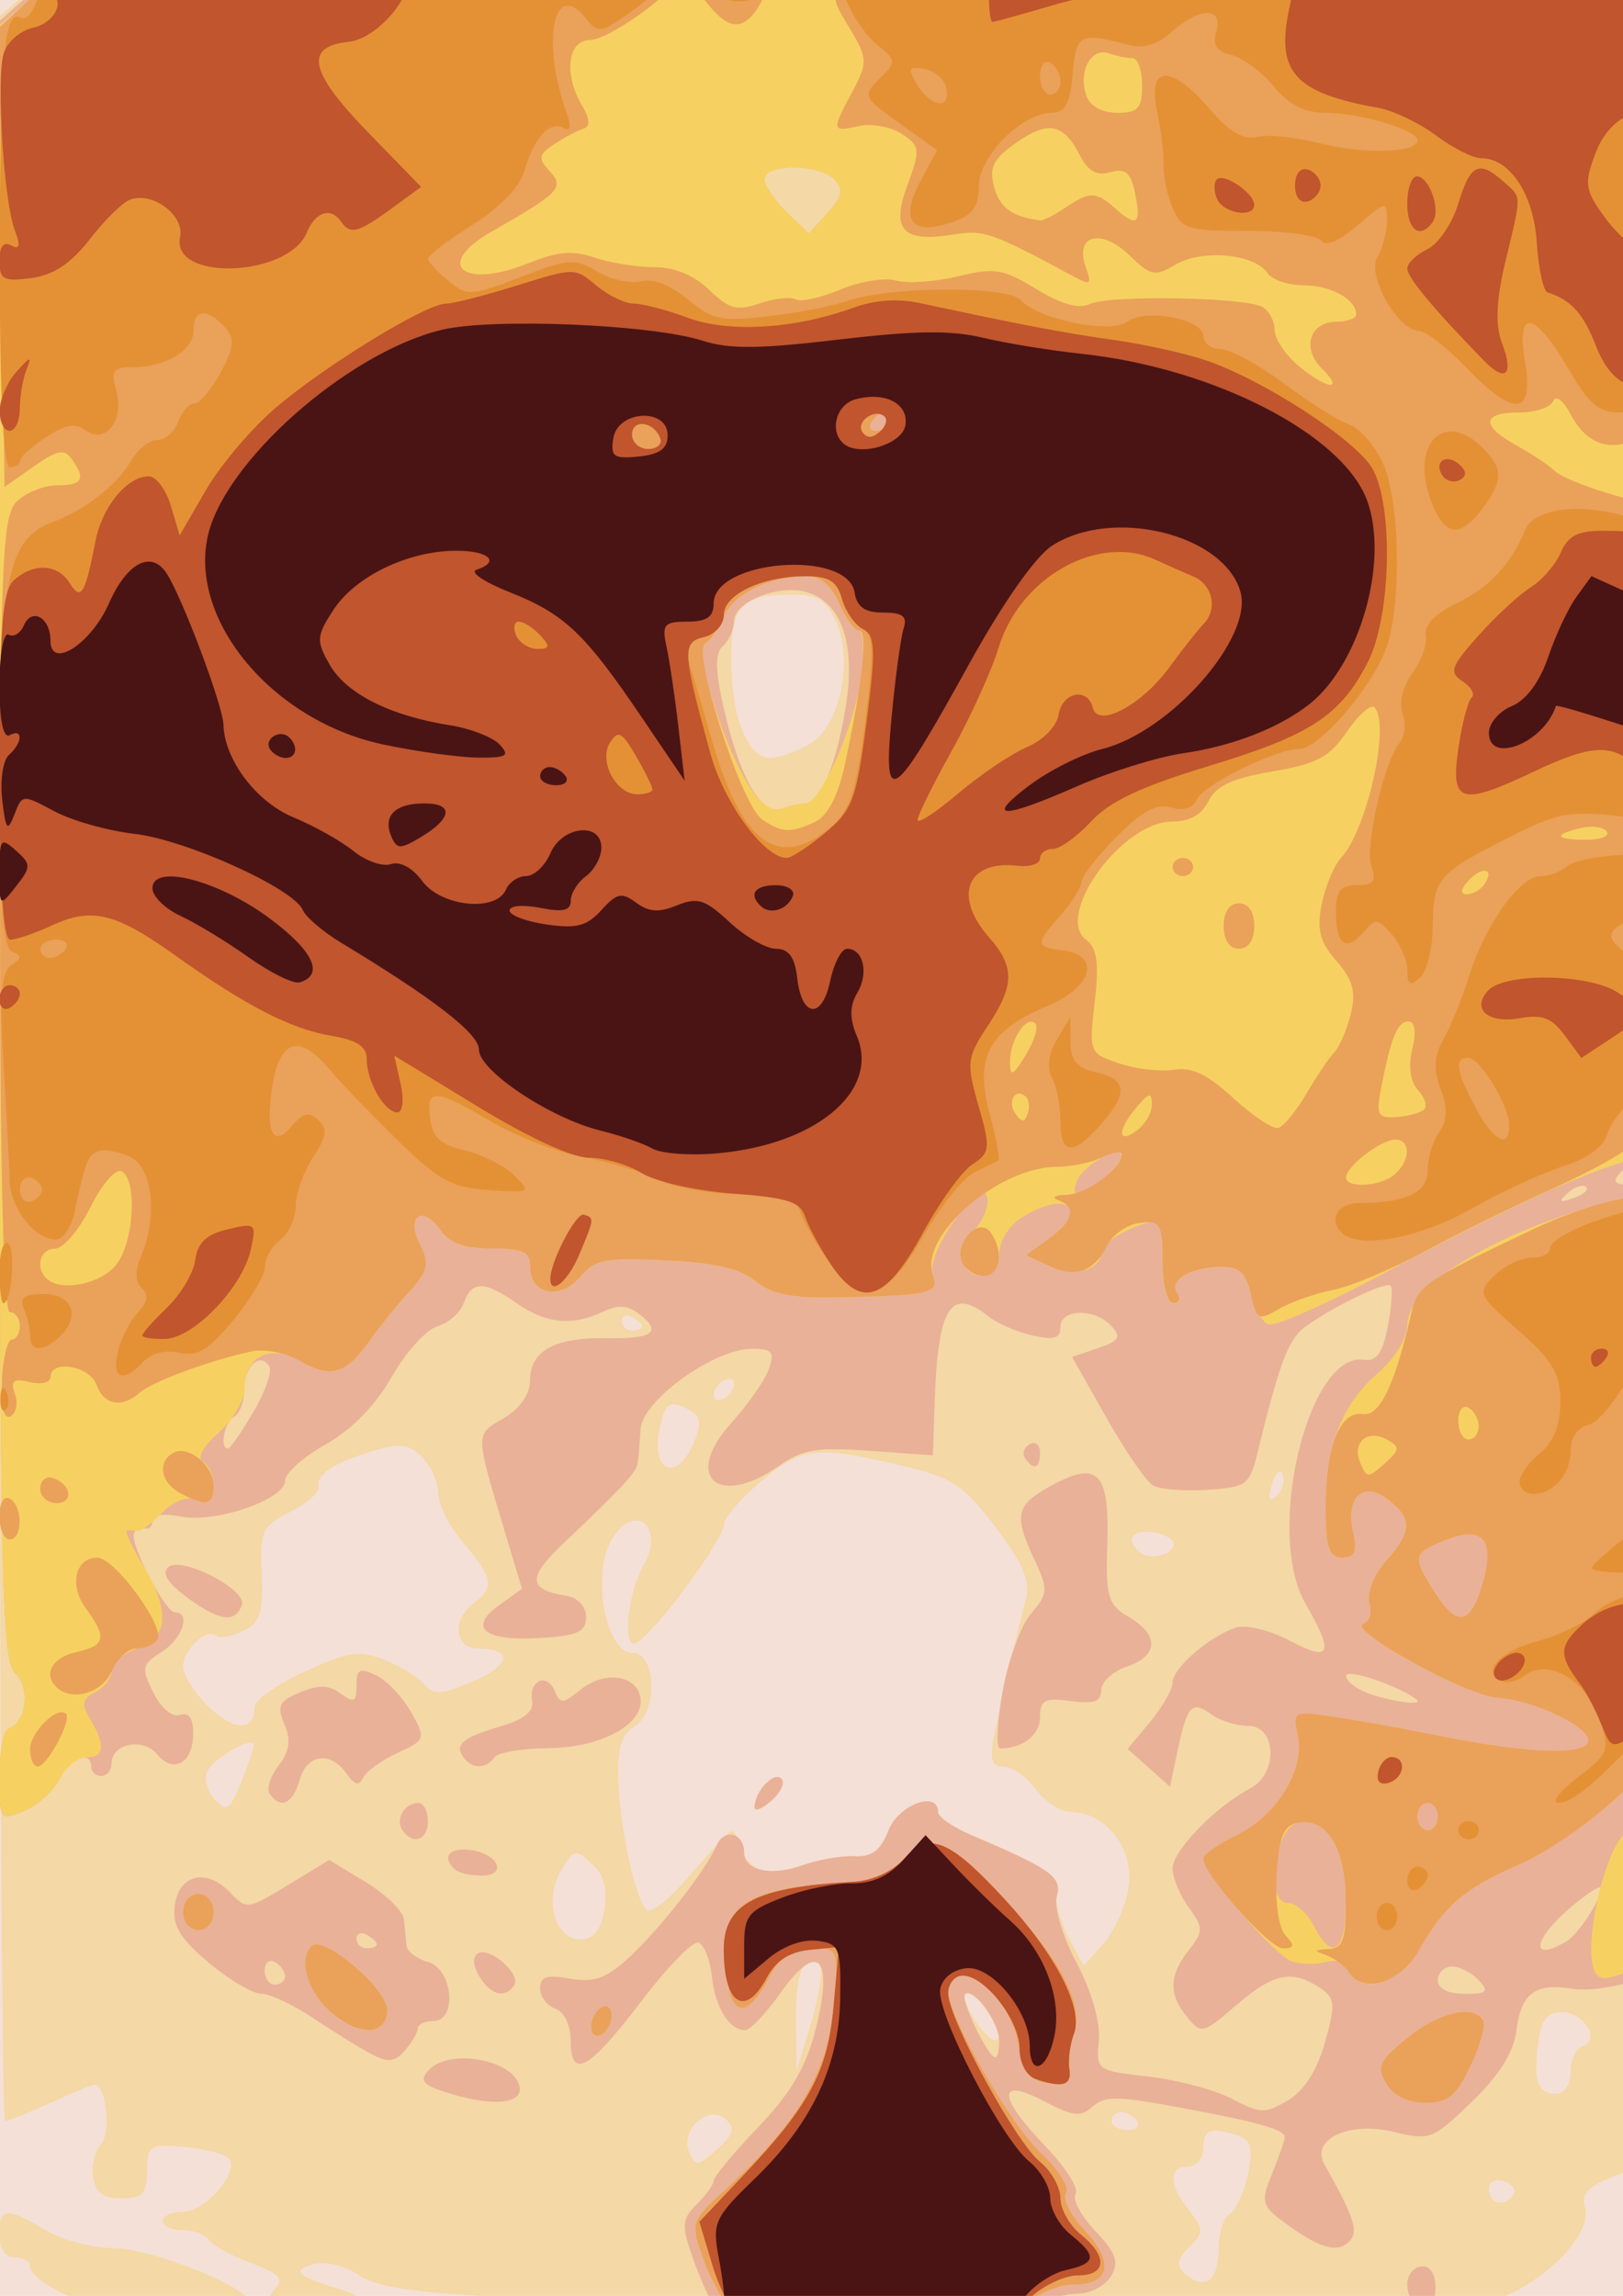 <?xml version="1.0" encoding="UTF-8" standalone="no"?>
<!-- Created with Inkscape (http://www.inkscape.org/) -->

<svg
   xmlns:dc="http://purl.org/dc/elements/1.1/"
   xmlns:cc="http://creativecommons.org/ns#"
   xmlns:rdf="http://www.w3.org/1999/02/22-rdf-syntax-ns#"
   xmlns:svg="http://www.w3.org/2000/svg"
   xmlns="http://www.w3.org/2000/svg"
   xmlns:sodipodi="http://sodipodi.sourceforge.net/DTD/sodipodi-0.dtd"
   xmlns:inkscape="http://www.inkscape.org/namespaces/inkscape"
   width="210mm"
   height="297mm"
   viewBox="0 0 210 297"
   version="1.1"
   id="svg8"
   inkscape:version="0.92.4 (5da689c313, 2019-01-14)"
   sodipodi:docname="start.svg">
  <defs
     id="defs2" />
  <sodipodi:namedview
     id="base"
     pagecolor="#ffffff"
     bordercolor="#666666"
     borderopacity="1.0"
     inkscape:pageopacity="0.0"
     inkscape:pageshadow="2"
     inkscape:zoom="0.49497475"
     inkscape:cx="61.187534"
     inkscape:cy="715.52733"
     inkscape:document-units="mm"
     inkscape:current-layer="layer1"
     showgrid="false"
     inkscape:window-width="1920"
     inkscape:window-height="1017"
     inkscape:window-x="-8"
     inkscape:window-y="-8"
     inkscape:window-maximized="1" />
  <g
     inkscape:label="Layer 1"
     inkscape:groupmode="layer"
     id="layer1">
    <g
       id="g828"
       transform="matrix(4.989,0,0,4.443,-68.146,-283.431)">
      <path
         style="fill:#f4e0d6;stroke-width:0.265"
         d="M 13.645,97.24 V 63.108 H 35.341 57.037 V 97.24 131.371 H 35.341 13.645 Z"
         id="path844"
         inkscape:connector-curvature="0" />
      <path
         style="fill:#f4d8a5;stroke-width:0.265"
         d="m 16.777,131.121 c -1.066,-0.208 -2.338,-0.939 -2.338,-1.344 0,-0.142 -0.179,-0.258 -0.397,-0.258 -0.247,0 -0.397,-0.25 -0.397,-0.661 0,-0.797 0.16,-0.815 1.191,-0.132 0.437,0.289 1.229,0.526 1.762,0.527 1.048,0.002 3.741,1.248 3.509,1.624 -0.078,0.127 0.133,0.221 0.469,0.209 0.336,-0.011 0.457,-0.083 0.269,-0.158 -0.256,-0.103 -0.267,-0.227 -0.044,-0.496 0.235,-0.284 0.106,-0.438 -0.618,-0.741 -0.504,-0.21 -0.997,-0.514 -1.096,-0.674 -0.099,-0.16 -0.411,-0.292 -0.694,-0.292 -0.282,0 -0.514,-0.119 -0.514,-0.265 0,-0.146 0.235,-0.265 0.523,-0.265 0.61,0 1.526,-1.236 1.17,-1.579 -0.131,-0.126 -0.654,-0.269 -1.164,-0.317 -0.87,-0.083 -0.927,-0.041 -0.936,0.705 -0.008,0.665 -0.116,0.794 -0.661,0.794 -0.479,0 -0.675,-0.162 -0.738,-0.61 -0.048,-0.335 0.047,-0.771 0.21,-0.967 0.263,-0.317 0.131,-1.731 -0.163,-1.731 -0.063,0 -0.581,0.238 -1.151,0.529 -0.57,0.291 -1.102,0.529 -1.18,0.529 -0.079,0 -0.143,-13.79 -0.143,-30.646 V 64.259 l 0.612,-0.575 0.612,-0.575 h 20.508 20.508 l 0.575,0.612 0.575,0.612 v 16.696 c 0,13.109 -0.071,16.724 -0.331,16.829 -0.265,0.107 -0.265,0.138 0,0.154 0.259,0.016 0.331,2.59 0.331,11.927 0,6.548 -0.1,11.906 -0.222,11.906 -0.122,0 -0.361,0.306 -0.532,0.679 -0.248,0.544 -0.233,0.789 0.076,1.229 0.234,0.334 0.326,0.846 0.234,1.305 -0.095,0.473 -0.04,0.755 0.147,0.755 0.75,0 0.179,0.763 -0.907,1.211 -0.995,0.41 -1.18,0.593 -1.065,1.05 0.193,0.768 -1.046,2.185 -2.364,2.705 -1.417,0.559 -5.943,0.761 -6.249,0.279 -0.168,-0.264 -0.223,-0.269 -0.226,-0.019 -0.002,0.182 -0.249,0.331 -0.549,0.331 -0.3,0 -0.471,-0.119 -0.381,-0.265 0.09,-0.146 -0.089,-0.265 -0.397,-0.265 -0.318,0 -0.487,0.118 -0.392,0.273 0.11,0.178 -0.387,0.257 -1.431,0.225 -1.011,-0.03 -1.538,-0.147 -1.433,-0.318 0.11,-0.178 -0.005,-0.188 -0.339,-0.029 -0.689,0.328 -9.009,0.424 -10.163,0.117 -0.51,-0.135 -2.355,-0.328 -4.102,-0.428 -2.421,-0.139 -3.317,-0.293 -3.773,-0.647 -0.336,-0.261 -0.834,-0.403 -1.135,-0.324 -0.651,0.17 -0.491,0.364 0.602,0.725 0.455,0.151 0.876,0.423 0.935,0.605 0.082,0.252 -0.573,0.324 -2.758,0.3 -1.576,-0.017 -3.303,-0.115 -3.836,-0.219 z m 28.486,-1.834 c 0,-0.464 0.132,-0.929 0.293,-1.034 0.161,-0.104 0.372,-0.622 0.469,-1.151 0.138,-0.75 0.083,-0.997 -0.248,-1.124 -0.706,-0.271 -0.911,-0.188 -0.911,0.366 0,0.294 -0.176,0.529 -0.397,0.529 -0.516,0 -0.505,0.522 0.026,1.28 0.386,0.552 0.387,0.645 0.004,1.068 -0.326,0.36 -0.349,0.534 -0.102,0.781 0.502,0.502 0.866,0.202 0.866,-0.715 z m 7.656,-1.592 c 0.081,-0.13 -0.032,-0.305 -0.249,-0.389 -0.24,-0.092 -0.395,7.9e-4 -0.395,0.237 0,0.428 0.413,0.525 0.644,0.152 z m -20.434,-2.196 c -0.448,-0.448 -1.201,0.306 -0.953,0.953 0.166,0.433 0.217,0.427 0.727,-0.082 0.431,-0.431 0.479,-0.617 0.226,-0.871 z m 10.662,0.052 c -0.09,-0.146 -0.276,-0.265 -0.412,-0.265 -0.137,0 -0.249,0.119 -0.249,0.265 0,0.146 0.186,0.265 0.412,0.265 0.227,0 0.339,-0.119 0.249,-0.265 z m 11.245,-1.433 c 0,-0.352 0.14,-0.686 0.312,-0.743 0.485,-0.162 0.033,-0.998 -0.54,-0.998 -0.381,0 -0.535,0.225 -0.613,0.897 -0.13,1.116 -0.015,1.484 0.466,1.484 0.22,0 0.375,-0.264 0.375,-0.639 z m -19.464,-3.093 c -0.351,-0.567 -0.643,0.162 -0.627,1.565 l 0.017,1.506 0.38,-1.413 c 0.209,-0.777 0.312,-1.523 0.229,-1.658 z m 4.391,1.366 c -0.16,-0.299 -0.413,-0.544 -0.561,-0.544 -0.149,0 -0.057,0.362 0.204,0.804 0.514,0.87 0.836,0.635 0.357,-0.26 z m 3.613,-3.662 c 0.143,-1.097 -0.592,-2.174 -1.484,-2.174 -0.269,0 -0.683,-0.298 -0.922,-0.661 -0.238,-0.364 -0.615,-0.661 -0.836,-0.661 -0.309,0 -0.368,-0.2 -0.252,-0.86 0.184,-1.052 0.584,-2.989 0.818,-3.963 0.135,-0.561 -0.033,-1.033 -0.753,-2.117 -0.762,-1.147 -1.131,-1.452 -2.08,-1.718 -2.565,-0.718 -2.922,-0.689 -3.998,0.323 -0.546,0.513 -0.992,1.091 -0.992,1.283 0,0.453 -1.889,3.298 -2.296,3.458 -0.345,0.136 -0.192,-1.479 0.216,-2.276 0.57,-1.114 -0.234,-1.86 -0.821,-0.762 -0.551,1.03 -0.174,3.325 0.547,3.325 0.594,0 0.641,1.705 0.058,2.113 -0.366,0.256 -0.472,0.647 -0.44,1.626 0.046,1.406 0.447,3.452 0.732,3.738 0.099,0.099 0.501,-0.226 0.894,-0.722 0.392,-0.496 0.86,-1.088 1.04,-1.315 0.288,-0.364 0.346,-0.345 0.489,0.164 0.212,0.751 0.735,0.934 1.634,0.57 0.399,-0.162 1,-0.278 1.335,-0.259 0.454,0.026 0.68,-0.167 0.886,-0.757 0.26,-0.746 1.283,-1.17 1.283,-0.531 0,0.144 0.387,0.444 0.86,0.669 1.753,0.831 2.183,1.178 2.197,1.776 0.008,0.331 0.173,0.924 0.368,1.318 l 0.354,0.716 0.518,-0.659 c 0.285,-0.362 0.576,-1.101 0.646,-1.642 z m -9.702,-2.315 c 0.007,-0.456 0.491,-1.039 0.693,-0.836 0.108,0.108 -0.004,0.398 -0.25,0.644 -0.246,0.246 -0.445,0.332 -0.443,0.192 z m -3.897,2.986 c 0.094,-0.595 -0.004,-1.005 -0.317,-1.332 -0.434,-0.452 -0.468,-0.444 -0.801,0.178 -0.454,0.847 -0.171,2.014 0.488,2.014 0.353,0 0.533,-0.245 0.63,-0.86 z m -9.092,-4.772 c 0.033,-0.338 -1.055,0.34 -1.215,0.758 -0.081,0.211 0.01,0.573 0.203,0.804 0.309,0.372 0.387,0.318 0.671,-0.466 0.177,-0.488 0.33,-0.981 0.341,-1.095 z m 0.02,-1.126 c 0,-0.207 0.591,-0.676 1.312,-1.042 1.148,-0.582 1.405,-0.624 2.051,-0.338 0.406,0.18 0.871,0.498 1.033,0.708 0.255,0.329 0.427,0.318 1.263,-0.078 0.99,-0.47 1.064,-0.958 0.146,-0.958 -0.622,0 -0.696,-0.842 -0.117,-1.323 0.545,-0.453 0.502,-0.738 -0.265,-1.743 -0.364,-0.477 -0.661,-1.134 -0.661,-1.459 0,-0.326 -0.188,-0.8 -0.419,-1.055 -0.348,-0.385 -0.56,-0.415 -1.257,-0.181 -1.025,0.345 -1.501,0.697 -1.425,1.056 0.032,0.149 -0.3,0.475 -0.736,0.724 -0.735,0.419 -0.79,0.554 -0.741,1.818 0.044,1.134 -0.039,1.414 -0.486,1.653 -0.296,0.158 -0.607,0.22 -0.69,0.137 -0.244,-0.244 -0.862,0.397 -0.862,0.896 0,0.252 0.298,0.78 0.663,1.173 0.663,0.715 1.189,0.721 1.189,0.013 z m 23.837,-4.751 c -0.002,-0.146 -0.246,-0.303 -0.543,-0.349 -0.532,-0.083 -0.716,0.217 -0.354,0.579 0.257,0.257 0.902,0.092 0.897,-0.23 z m 2.83,-2.021 c -0.066,-0.198 -0.186,-0.078 -0.28,0.28 -0.115,0.44 -0.081,0.543 0.116,0.347 0.154,-0.154 0.227,-0.436 0.164,-0.627 z m -15.273,-0.934 c 0.2,-0.526 0.182,-0.761 -0.073,-0.922 -0.544,-0.345 -0.668,-0.269 -0.815,0.502 -0.244,1.278 0.439,1.602 0.888,0.42 z m 1.042,-1.707 c 0,-0.146 -0.119,-0.191 -0.265,-0.101 -0.146,0.09 -0.265,0.283 -0.265,0.428 0,0.146 0.119,0.191 0.265,0.101 0.146,-0.09 0.265,-0.283 0.265,-0.428 z m -2.381,-1.673 c 0,-0.064 -0.119,-0.19 -0.265,-0.28 -0.146,-0.09 -0.265,-0.037 -0.265,0.117 0,0.154 0.119,0.28 0.265,0.28 0.146,0 0.265,-0.052 0.265,-0.117 z m 4.347,-16.961 c 0.78,-0.511 1.141,-2.449 0.669,-3.588 -0.255,-0.615 -0.48,-0.765 -1.145,-0.762 -1.308,0.006 -1.561,0.312 -1.564,1.886 -0.003,1.659 0.421,2.872 1.004,2.872 0.227,0 0.693,-0.184 1.037,-0.409 z"
         id="path842"
         inkscape:connector-curvature="0" />
      <path
         style="fill:#e9b198;stroke-width:0.265"
         d="m 32.246,131.04 c -0.137,-0.182 -0.409,-0.836 -0.604,-1.454 -0.313,-0.993 -0.303,-1.18 0.085,-1.608 0.241,-0.267 0.439,-0.576 0.439,-0.686 0,-0.111 0.522,-0.816 1.16,-1.567 0.862,-1.014 1.248,-1.758 1.499,-2.895 0.459,-2.074 0.04,-2.536 -0.921,-1.014 -0.378,0.599 -0.79,1.089 -0.916,1.089 -0.418,0 -0.778,-0.652 -0.867,-1.568 -0.048,-0.498 -0.207,-0.94 -0.352,-0.984 -0.146,-0.043 -0.8,0.712 -1.455,1.678 -1.375,2.029 -1.852,2.336 -1.852,1.189 0,-0.456 -0.167,-0.852 -0.397,-0.94 -0.218,-0.084 -0.397,-0.35 -0.397,-0.591 0,-0.343 0.168,-0.405 0.769,-0.284 0.603,0.121 0.921,0.002 1.472,-0.549 0.784,-0.784 2.051,-2.589 2.333,-3.325 0.199,-0.519 0.717,-0.373 0.717,0.203 0,0.528 0.705,0.697 1.524,0.366 0.399,-0.162 1,-0.278 1.335,-0.259 0.454,0.026 0.68,-0.167 0.886,-0.757 0.26,-0.746 1.283,-1.17 1.283,-0.531 0,0.144 0.387,0.446 0.86,0.671 2.08,0.992 2.367,1.222 2.22,1.784 -0.08,0.306 0.145,1.157 0.51,1.928 0.386,0.815 0.624,1.743 0.582,2.265 -0.071,0.877 -0.061,0.885 1.288,1.056 0.748,0.095 1.72,0.385 2.161,0.646 0.742,0.438 0.851,0.442 1.449,0.05 0.419,-0.275 0.759,-0.869 0.965,-1.688 0.283,-1.125 0.267,-1.302 -0.147,-1.605 -0.72,-0.526 -1.19,-0.413 -2.156,0.52 -0.864,0.834 -0.903,0.844 -1.269,0.346 -0.49,-0.665 -0.478,-1.21 0.041,-1.952 0.383,-0.547 0.383,-0.655 0,-1.24 -0.231,-0.352 -0.42,-0.865 -0.42,-1.14 0,-0.513 1.117,-1.805 2.01,-2.326 0.731,-0.426 0.694,-1.823 -0.049,-1.823 -0.304,0 -0.74,-0.155 -0.969,-0.344 -0.493,-0.407 -0.617,-0.25 -0.87,1.098 l -0.19,1.015 -0.549,-0.549 -0.549,-0.549 0.583,-0.788 c 0.321,-0.434 0.583,-0.951 0.583,-1.15 0,-0.416 0.973,-1.357 1.653,-1.596 0.259,-0.091 0.871,0.078 1.389,0.384 1.069,0.631 1.156,0.393 0.4,-1.089 -1.052,-2.063 0.077,-7.337 1.518,-7.091 0.331,0.056 0.489,-0.193 0.624,-0.983 0.099,-0.582 0.13,-1.112 0.068,-1.177 -0.128,-0.134 -1.594,0.668 -2.248,1.229 -0.403,0.346 -0.645,1.075 -1.197,3.615 -0.21,0.964 -0.283,1.026 -1.305,1.1 -0.596,0.043 -1.227,-0.011 -1.403,-0.12 -0.176,-0.109 -0.722,-0.997 -1.213,-1.973 l -0.893,-1.775 0.671,-0.255 c 0.556,-0.211 0.615,-0.323 0.346,-0.648 -0.436,-0.525 -1.319,-0.503 -1.319,0.033 0,0.332 -0.16,0.386 -0.728,0.244 -0.4,-0.1 -0.916,-0.351 -1.145,-0.558 -0.967,-0.871 -1.305,-0.272 -1.387,2.457 l -0.048,1.592 -1.634,-0.131 c -1.388,-0.111 -1.742,-0.046 -2.351,0.433 -1.589,1.25 -2.51,0.334 -1.246,-1.239 0.434,-0.54 0.874,-1.249 0.977,-1.574 0.158,-0.499 0.089,-0.591 -0.439,-0.591 -0.985,0 -2.841,1.502 -2.888,2.338 -0.022,0.388 -0.054,0.826 -0.071,0.974 -0.032,0.278 -0.36,0.678 -1.939,2.363 -0.927,0.989 -0.912,1.336 0.066,1.513 0.32,0.058 0.529,0.304 0.529,0.621 0,0.432 -0.207,0.54 -1.16,0.609 -1.468,0.105 -1.92,-0.283 -1.102,-0.945 l 0.601,-0.486 -0.457,-1.707 c -0.763,-2.852 -0.762,-2.77 -0.021,-3.256 0.415,-0.272 0.684,-0.693 0.684,-1.071 0,-0.893 0.622,-1.287 1.986,-1.26 1.229,0.025 1.466,-0.191 0.809,-0.737 -0.277,-0.23 -0.524,-0.238 -0.909,-0.032 -0.787,0.421 -1.471,0.345 -2.223,-0.246 -0.844,-0.664 -1.171,-0.667 -1.379,-0.013 -0.09,0.284 -0.398,0.59 -0.685,0.681 -0.287,0.091 -0.818,0.752 -1.181,1.468 -0.421,0.831 -1.042,1.544 -1.714,1.968 -0.58,0.366 -1.054,0.841 -1.054,1.056 0,0.548 -1.798,1.245 -2.7,1.047 -0.453,-0.1 -0.74,-0.052 -0.74,0.123 0,0.157 -0.089,0.256 -0.198,0.219 -0.109,-0.036 -0.235,0.026 -0.281,0.139 -0.118,0.296 0.805,2.308 1.059,2.308 0.43,0 0.198,0.775 -0.346,1.156 -0.508,0.356 -0.528,0.465 -0.213,1.177 0.203,0.459 0.491,0.73 0.692,0.653 0.228,-0.087 0.345,0.097 0.345,0.542 0,0.854 -0.51,1.187 -0.933,0.609 -0.365,-0.499 -1.184,-0.321 -1.184,0.257 0,0.203 -0.119,0.369 -0.265,0.369 -0.146,0 -0.265,-0.119 -0.265,-0.265 0,-0.503 -0.541,-0.262 -0.829,0.368 -0.158,0.348 -0.573,0.762 -0.92,0.92 -0.62,0.282 -0.632,0.262 -0.632,-1.007 0,-0.712 0.103,-1.335 0.23,-1.383 0.471,-0.181 0.584,-1.221 0.176,-1.629 -0.359,-0.359 -0.406,-3.173 -0.406,-24.249 V 64.407 l 0.649,-0.649 0.649,-0.649 h 20.397 20.397 l 0.649,0.649 0.649,0.649 v 6.121 c 0,6.02 -0.01,6.13 -0.595,6.634 l -0.595,0.513 0.595,0.422 0.595,0.422 v 9.493 c 0,9.11 -0.02,9.493 -0.497,9.493 -0.273,0 -0.645,0.179 -0.826,0.397 -0.281,0.338 -0.208,0.397 0.497,0.397 h 0.826 v 11.374 11.374 l -0.937,0.392 c -0.515,0.215 -1.26,0.333 -1.654,0.261 -0.973,-0.177 -1.334,0.126 -1.455,1.223 -0.069,0.623 -0.448,1.301 -1.156,2.068 -1.012,1.097 -1.092,1.131 -2.007,0.879 -1.178,-0.325 -2.191,0.206 -1.813,0.951 0.697,1.377 0.864,1.885 0.703,2.146 -0.276,0.446 -0.735,0.347 -1.6,-0.345 -0.752,-0.602 -0.775,-0.677 -0.463,-1.539 0.18,-0.498 0.328,-0.974 0.328,-1.058 0,-0.228 -0.655,-0.437 -2.732,-0.87 -1.609,-0.336 -1.937,-0.339 -2.252,-0.025 -0.315,0.315 -0.499,0.291 -1.264,-0.16 -1.221,-0.72 -1.2,-0.133 0.048,1.325 0.519,0.606 0.868,1.226 0.775,1.376 -0.093,0.15 0.137,0.637 0.511,1.081 0.541,0.644 0.624,0.911 0.407,1.317 -0.15,0.28 -0.544,0.51 -0.875,0.51 -0.331,0 -0.833,0.175 -1.115,0.388 -0.686,0.519 -7.855,0.584 -8.239,0.075 z m 7.328,-7.821 c 0,-0.538 -0.676,-1.579 -0.888,-1.367 -0.135,0.136 0.595,1.846 0.789,1.846 0.055,0 0.099,-0.215 0.099,-0.479 z m 12.435,-1.77 c -0.181,-0.218 -0.493,-0.397 -0.694,-0.397 -0.2,0 -0.364,0.179 -0.364,0.397 0,0.252 0.253,0.397 0.694,0.397 0.587,0 0.643,-0.061 0.364,-0.397 z m 2.275,-1.129 c 0.312,-0.208 0.9,-1.22 0.9,-1.549 0,-0.11 -0.357,0.143 -0.794,0.561 -0.985,0.944 -1.058,1.624 -0.106,0.988 z m -3.885,-7.04 c -0.445,-0.398 -1.83,-0.923 -1.83,-0.693 0,0.154 0.268,0.388 0.595,0.519 0.597,0.24 1.441,0.359 1.235,0.174 z m -30.162,-8.385 c 0.308,-0.592 0.491,-1.189 0.405,-1.327 -0.254,-0.411 -0.648,0.005 -0.648,0.683 0,0.347 -0.119,0.704 -0.265,0.794 -0.251,0.155 -0.383,0.926 -0.159,0.926 0.058,0 0.358,-0.484 0.666,-1.076 z m 34.557,-6.546 c -0.081,-0.081 -0.295,-1.7e-4 -0.474,0.181 -0.259,0.261 -0.229,0.292 0.148,0.148 0.261,-0.099 0.408,-0.247 0.326,-0.329 z M 34.575,87.185 c 0.376,0 0.819,-1.272 1.042,-2.99 0.227,-1.753 -0.184,-2.94 -1.101,-3.18 -0.734,-0.192 -1.821,0.326 -1.821,0.868 0,0.239 -0.13,0.564 -0.289,0.723 -0.209,0.209 -0.201,0.718 0.03,1.839 0.417,2.022 0.968,3.094 1.489,2.894 0.22,-0.085 0.513,-0.154 0.65,-0.154 z m 0.737,-18.158 c -0.388,-0.468 -1.824,-0.48 -1.824,-0.016 0,0.191 0.259,0.625 0.575,0.964 l 0.575,0.617 0.487,-0.602 c 0.373,-0.461 0.417,-0.686 0.186,-0.964 z m 15.215,62.145 c 0.105,-0.182 0.064,-0.331 -0.09,-0.331 -0.154,0 -0.28,-0.238 -0.28,-0.529 0,-0.299 0.176,-0.529 0.406,-0.529 0.433,0 0.435,1.117 0.003,1.511 -0.126,0.115 -0.143,0.06 -0.038,-0.122 z m -25.318,-6.463 c -0.594,-0.217 -0.678,-0.342 -0.431,-0.641 0.567,-0.683 2.36,-0.255 2.36,0.564 0,0.446 -0.826,0.479 -1.929,0.076 z m -1.906,-1.101 c -0.29,-0.169 -0.962,-0.635 -1.493,-1.035 -0.531,-0.4 -1.148,-0.728 -1.371,-0.728 -0.223,0 -0.84,-0.409 -1.37,-0.909 -0.743,-0.701 -0.945,-1.079 -0.879,-1.651 0.105,-0.912 0.819,-1.11 1.43,-0.396 0.436,0.51 0.458,0.507 1.51,-0.211 l 1.067,-0.728 0.95,0.646 c 0.522,0.355 0.967,0.845 0.988,1.088 0.021,0.243 0.051,0.583 0.066,0.755 0.015,0.172 0.266,0.388 0.557,0.481 0.652,0.207 0.769,1.72 0.132,1.72 -0.218,0 -0.397,0.096 -0.397,0.214 0,0.118 -0.149,0.405 -0.331,0.638 -0.266,0.341 -0.434,0.364 -0.859,0.117 z m -2.25,-2.276 c 0,-0.137 -0.119,-0.323 -0.265,-0.412 -0.146,-0.09 -0.265,0.022 -0.265,0.249 0,0.227 0.119,0.412 0.265,0.412 0.146,0 0.265,-0.112 0.265,-0.249 z m 2.381,-0.926 c 0,-0.064 -0.119,-0.19 -0.265,-0.28 -0.146,-0.09 -0.265,-0.037 -0.265,0.117 0,0.154 0.119,0.28 0.265,0.28 0.146,0 0.265,-0.052 0.265,-0.117 z m 2.654,0.926 c -0.164,-0.307 -0.177,-0.574 -0.031,-0.664 0.317,-0.196 1.131,0.616 0.935,0.934 -0.242,0.391 -0.609,0.282 -0.904,-0.27 z m -0.626,-3.103 c -0.361,-0.361 -0.158,-0.651 0.398,-0.57 0.727,0.107 0.971,0.746 0.285,0.746 -0.279,0 -0.586,-0.079 -0.684,-0.176 z m -1.367,-1.147 c -0.193,-0.312 0.057,-0.794 0.412,-0.794 0.137,0 0.249,0.238 0.249,0.529 0,0.558 -0.385,0.712 -0.661,0.265 z m 9.132,-0.671 c 0.007,-0.456 0.491,-1.039 0.693,-0.836 0.108,0.108 -0.004,0.398 -0.25,0.644 -0.246,0.246 -0.445,0.332 -0.443,0.192 z m -12.571,-0.387 c -0.09,-0.145 0.014,-0.517 0.23,-0.826 0.282,-0.403 0.325,-0.742 0.151,-1.198 -0.205,-0.539 -0.142,-0.682 0.408,-0.933 0.495,-0.226 0.746,-0.216 1.055,0.04 0.342,0.284 0.405,0.247 0.405,-0.235 0,-0.481 0.08,-0.528 0.509,-0.298 0.28,0.15 0.688,0.632 0.907,1.071 0.388,0.777 0.378,0.809 -0.353,1.187 -0.413,0.214 -0.814,0.54 -0.892,0.725 -0.103,0.245 -0.22,0.211 -0.434,-0.127 -0.422,-0.667 -1.024,-0.569 -1.216,0.198 -0.173,0.688 -0.489,0.851 -0.77,0.397 z m 5.016,-1.076 c -0.229,-0.371 -0.009,-0.566 1.016,-0.905 0.559,-0.185 0.822,-0.429 0.774,-0.717 -0.1,-0.594 0.374,-0.844 0.58,-0.307 0.152,0.395 0.208,0.393 0.669,-0.025 0.608,-0.55 1.429,-0.447 1.553,0.196 0.149,0.774 -0.991,1.493 -2.383,1.503 -0.683,0.005 -1.315,0.128 -1.405,0.273 -0.213,0.345 -0.585,0.337 -0.805,-0.018 z m 13.989,-1.901 c 0.143,-0.91 0.477,-1.933 0.741,-2.275 0.438,-0.567 0.446,-0.703 0.091,-1.554 -0.554,-1.326 -0.496,-1.604 0.456,-2.183 1.193,-0.725 1.489,-0.366 1.428,1.726 -0.045,1.527 0.017,1.76 0.558,2.114 0.795,0.521 0.773,1.13 -0.054,1.444 -0.364,0.138 -0.661,0.447 -0.661,0.685 0,0.331 -0.187,0.406 -0.794,0.317 -0.679,-0.1 -0.794,-0.031 -0.794,0.471 0,0.518 -0.445,0.909 -1.035,0.909 -0.109,0 -0.08,-0.744 0.063,-1.654 z m -21.116,-2.714 c -0.528,-0.431 -0.701,-0.731 -0.522,-0.909 0.335,-0.335 2.057,0.658 1.909,1.102 -0.176,0.528 -0.571,0.473 -1.387,-0.192 z m 21.702,-4.08 c -0.084,-0.135 -0.031,-0.321 0.117,-0.412 0.148,-0.091 0.269,0.019 0.269,0.246 0,0.465 -0.159,0.533 -0.386,0.166 z"
         id="path840"
         inkscape:connector-curvature="0" />
      <path
         style="fill:#f6d161;stroke-width:0.265"
         d="m 32.658,131.04 c -0.221,-0.182 -0.559,-0.833 -0.751,-1.446 -0.348,-1.112 -0.346,-1.118 0.628,-2.117 1.803,-1.848 2.589,-3.351 2.74,-5.24 0.138,-1.714 0.137,-1.715 -0.564,-1.715 -0.542,0 -0.803,0.212 -1.146,0.931 -0.565,1.184 -0.98,1.051 -1.084,-0.346 -0.14,-1.897 0.423,-2.328 3.292,-2.515 0.508,-0.033 1.028,-0.299 1.341,-0.685 0.646,-0.797 1.17,-0.559 2.595,1.181 1.438,1.755 2.038,3.015 1.816,3.815 -0.101,0.364 -0.155,0.879 -0.121,1.146 0.047,0.367 -0.085,0.463 -0.55,0.397 -0.479,-0.068 -0.647,-0.303 -0.772,-1.079 -0.17,-1.055 -0.887,-2.051 -1.475,-2.051 -0.196,0 -0.356,0.197 -0.356,0.437 0,0.759 1.601,3.893 2.435,4.765 0.44,0.46 0.718,0.969 0.619,1.13 -0.1,0.161 0.12,0.651 0.488,1.088 0.771,0.916 0.656,1.575 -0.274,1.575 -0.354,0 -0.9,0.238 -1.212,0.529 -0.506,0.471 -0.934,0.529 -3.907,0.529 -2.28,0 -3.467,-0.105 -3.742,-0.331 z m 16.954,-6.579 c -0.258,-0.483 -0.184,-0.665 0.536,-1.323 0.822,-0.751 1.693,-0.986 1.973,-0.532 0.078,0.127 -0.063,0.721 -0.315,1.32 -0.376,0.895 -0.586,1.09 -1.176,1.092 -0.462,0.002 -0.825,-0.197 -1.018,-0.557 z m -20.621,-1.658 c 0,-0.218 0.119,-0.47 0.265,-0.56 0.146,-0.09 0.265,0.015 0.265,0.233 0,0.218 -0.119,0.47 -0.265,0.56 -0.146,0.09 -0.265,-0.015 -0.265,-0.233 z m -6.833,-0.511 c -0.552,-0.587 -0.756,-1.5 -0.412,-1.844 0.312,-0.312 1.954,1.252 1.954,1.861 10e-6,0.793 -0.789,0.784 -1.541,-0.017 z m 26.512,-1.097 c -0.099,-0.257 -0.343,-0.366 -0.623,-0.277 -0.253,0.08 -0.653,0.072 -0.889,-0.018 -0.438,-0.168 -2.292,-2.58 -2.292,-2.982 0,-0.122 0.387,-0.432 0.86,-0.688 1.044,-0.566 1.781,-1.908 1.591,-2.899 -0.136,-0.709 -0.117,-0.72 0.888,-0.558 0.565,0.091 1.8,0.34 2.746,0.554 2.278,0.514 3.751,0.587 3.891,0.193 0.139,-0.392 -1.393,-1.232 -2.361,-1.295 -0.792,-0.051 -3.924,-2.001 -3.462,-2.155 0.159,-0.053 0.229,-0.324 0.156,-0.602 -0.074,-0.284 0.111,-0.815 0.425,-1.214 0.682,-0.867 0.698,-1.222 0.077,-1.783 -0.642,-0.581 -1.131,-0.097 -0.928,0.92 0.117,0.583 0.053,0.755 -0.279,0.755 -0.343,0 -0.43,-0.285 -0.43,-1.416 0,-1.837 0.411,-3.036 1.355,-3.955 0.43,-0.418 0.761,-1.023 0.761,-1.389 0,-1.275 2.703,-2.989 6.019,-3.817 l 0.86,-0.215 v 7.762 c 0,5.161 -0.094,7.82 -0.279,7.934 -0.154,0.095 -0.241,0.37 -0.195,0.611 0.116,0.6 -2.087,2.736 -3.553,3.445 -1.351,0.654 -1.914,1.199 -2.546,2.465 -0.486,0.973 -1.522,1.333 -1.794,0.624 z m -0.108,-2.061 c -0.009,-1.532 -0.485,-2.411 -1.228,-2.27 -0.617,0.117 -0.88,2.336 -0.276,2.336 0.203,0 0.505,0.298 0.671,0.661 0.489,1.074 0.843,0.766 0.833,-0.728 z m 2.39,-2.447 c 0,-0.218 -0.119,-0.397 -0.265,-0.397 -0.146,0 -0.265,0.179 -0.265,0.397 0,0.218 0.119,0.397 0.265,0.397 0.146,0 0.265,-0.179 0.265,-0.397 z m 1.172,-6.838 c 0.315,-1.249 -0.018,-1.649 -1,-1.202 -0.829,0.378 -0.844,0.472 -0.239,1.534 0.578,1.015 0.922,0.922 1.239,-0.333 z m 2.881,11.307 c -0.271,-0.707 0.211,-3.247 0.746,-3.927 0.973,-1.237 1.286,-0.899 1.286,1.386 v 2.062 l -0.944,0.428 c -0.804,0.364 -0.965,0.372 -1.088,0.051 z m -36.597,-1.691 c 0,-0.294 0.176,-0.529 0.397,-0.529 0.22,0 0.397,0.235 0.397,0.529 0,0.294 -0.176,0.529 -0.397,0.529 -0.22,0 -0.397,-0.235 -0.397,-0.529 z m -4.763,-3.952 c 0,-0.712 0.103,-1.335 0.23,-1.383 0.471,-0.181 0.584,-1.221 0.176,-1.629 -0.359,-0.359 -0.406,-3.167 -0.406,-24.188 V 64.53 l 0.742,-0.711 0.742,-0.711 h 20.212 20.212 l 0.742,0.711 0.742,0.711 v 6.06 c 0,5.956 -0.01,6.068 -0.595,6.572 l -0.595,0.513 0.595,0.422 0.595,0.422 v 9.493 9.493 h -0.668 c -0.792,0 -3.232,1.204 -6.859,3.386 -1.448,0.871 -2.774,1.529 -2.947,1.463 -0.173,-0.066 -0.384,-0.47 -0.47,-0.897 -0.118,-0.588 -0.302,-0.776 -0.757,-0.773 -0.793,0.005 -1.377,0.392 -1.149,0.76 0.1,0.162 0.056,0.294 -0.098,0.294 -0.156,0 -0.28,-0.529 -0.28,-1.191 0,-0.655 -0.052,-1.191 -0.115,-1.191 -0.5,0 -1.472,0.589 -1.472,0.891 0,0.537 -0.737,0.745 -1.392,0.395 l -0.56,-0.3 0.579,-0.469 c 1.097,-0.888 0.486,-1.454 -0.685,-0.634 -0.335,0.235 -0.588,0.69 -0.588,1.058 0,0.404 -0.152,0.646 -0.405,0.646 -0.619,0 -0.772,-0.754 -0.265,-1.313 0.249,-0.275 0.407,-0.717 0.352,-0.982 -0.077,-0.372 -0.267,-0.222 -0.83,0.657 -0.423,0.661 -0.667,1.337 -0.58,1.61 0.172,0.543 -0.046,0.602 -2.411,0.654 -1.267,0.028 -1.75,-0.076 -2.187,-0.472 -0.405,-0.367 -1.054,-0.534 -2.336,-0.603 -1.577,-0.084 -1.824,-0.03 -2.211,0.483 -0.517,0.685 -1.297,0.511 -1.297,-0.29 0,-0.445 -0.171,-0.537 -0.995,-0.537 -0.714,0 -1.09,-0.152 -1.332,-0.539 -0.469,-0.751 -0.904,-0.402 -0.528,0.424 0.254,0.558 0.21,0.771 -0.284,1.38 -0.322,0.396 -0.789,1.046 -1.038,1.443 -0.596,0.951 -1.005,1.08 -1.791,0.565 -0.778,-0.51 -1.44,-0.131 -1.44,0.824 0,0.326 -0.303,0.896 -0.674,1.267 -0.41,0.41 -0.566,0.741 -0.397,0.845 0.152,0.094 0.277,0.415 0.277,0.713 0,0.391 -0.119,0.496 -0.429,0.377 -0.261,-0.1 -0.615,0.051 -0.906,0.386 -0.263,0.303 -0.546,0.543 -0.63,0.533 -0.084,-0.01 -0.212,-0.017 -0.285,-0.017 -0.073,0 0.106,0.445 0.397,0.988 0.729,1.36 0.687,2.14 -0.132,2.451 -0.364,0.138 -0.661,0.427 -0.661,0.642 0,0.215 -0.192,0.498 -0.427,0.629 -0.342,0.191 -0.368,0.348 -0.132,0.789 0.404,0.755 0.369,1.115 -0.108,1.115 -0.221,0 -0.532,0.285 -0.691,0.632 -0.158,0.348 -0.573,0.762 -0.92,0.92 -0.62,0.282 -0.632,0.262 -0.632,-1.007 z M 42.265,98.125 c 0.266,-0.241 0.484,-0.543 0.484,-0.671 0,-0.353 -0.974,0.243 -1.151,0.704 -0.202,0.527 0.063,0.514 0.667,-0.034 z m -7.72,-10.939 c 0.391,0 1.266,-2.212 1.439,-3.638 0.093,-0.764 0.072,-1.389 -0.047,-1.389 -0.119,0 -0.351,-0.357 -0.515,-0.794 -0.197,-0.521 -0.483,-0.794 -0.835,-0.794 -0.96,0 -1.897,0.507 -2.145,1.16 -0.134,0.352 -0.354,0.709 -0.489,0.792 -0.293,0.181 0.415,2.821 1.097,4.088 0.318,0.59 0.607,0.831 0.875,0.728 0.22,-0.085 0.499,-0.154 0.62,-0.154 z m 2.119,-11.112 c 0,-0.146 -0.052,-0.265 -0.117,-0.265 -0.064,0 -0.19,0.119 -0.28,0.265 -0.09,0.146 -0.037,0.265 0.117,0.265 0.154,0 0.28,-0.119 0.28,-0.265 z m -1.351,-7.046 c -0.388,-0.468 -1.824,-0.48 -1.824,-0.016 0,0.191 0.259,0.625 0.575,0.964 l 0.575,0.617 0.487,-0.602 c 0.373,-0.461 0.417,-0.686 0.186,-0.964 z M 56.507,116.025 c 0,-0.146 0.119,-0.265 0.265,-0.265 0.146,0 0.265,0.119 0.265,0.265 0,0.146 -0.119,0.265 -0.265,0.265 -0.146,0 -0.265,-0.119 -0.265,-0.265 z"
         id="path838"
         inkscape:connector-curvature="0" />
      <path
         style="fill:#eaa15a;stroke-width:0.265"
         d="m 32.658,131.04 c -0.221,-0.182 -0.559,-0.833 -0.751,-1.446 -0.348,-1.112 -0.346,-1.118 0.628,-2.117 1.803,-1.848 2.589,-3.351 2.74,-5.24 0.138,-1.714 0.137,-1.715 -0.564,-1.715 -0.542,0 -0.803,0.212 -1.146,0.931 -0.565,1.184 -0.98,1.051 -1.084,-0.346 -0.14,-1.897 0.423,-2.328 3.292,-2.515 0.508,-0.033 1.028,-0.299 1.341,-0.685 0.646,-0.797 1.17,-0.559 2.595,1.181 1.438,1.755 2.038,3.015 1.816,3.815 -0.101,0.364 -0.155,0.879 -0.121,1.146 0.047,0.367 -0.085,0.463 -0.55,0.397 -0.479,-0.068 -0.647,-0.303 -0.772,-1.079 -0.17,-1.055 -0.887,-2.051 -1.475,-2.051 -0.196,0 -0.356,0.197 -0.356,0.437 0,0.759 1.601,3.893 2.435,4.765 0.44,0.46 0.718,0.969 0.619,1.13 -0.1,0.161 0.12,0.651 0.488,1.088 0.771,0.916 0.656,1.575 -0.274,1.575 -0.354,0 -0.9,0.238 -1.212,0.529 -0.506,0.471 -0.934,0.529 -3.907,0.529 -2.28,0 -3.467,-0.105 -3.742,-0.331 z m 16.954,-6.579 c -0.258,-0.483 -0.184,-0.665 0.536,-1.323 0.822,-0.751 1.693,-0.986 1.973,-0.532 0.078,0.127 -0.063,0.721 -0.315,1.32 -0.376,0.895 -0.586,1.09 -1.176,1.092 -0.462,0.002 -0.825,-0.197 -1.018,-0.557 z m -20.621,-1.658 c 0,-0.218 0.119,-0.47 0.265,-0.56 0.146,-0.09 0.265,0.015 0.265,0.233 0,0.218 -0.119,0.47 -0.265,0.56 -0.146,0.09 -0.265,-0.015 -0.265,-0.233 z m -6.833,-0.511 c -0.552,-0.587 -0.756,-1.5 -0.412,-1.844 0.312,-0.312 1.954,1.252 1.954,1.861 10e-6,0.793 -0.789,0.784 -1.541,-0.017 z m 26.5,-1.053 c -0.121,-0.205 -0.399,-0.441 -0.617,-0.524 -0.316,-0.12 -0.302,-0.154 0.066,-0.171 0.381,-0.017 0.462,-0.268 0.455,-1.41 -0.009,-1.532 -0.485,-2.411 -1.228,-2.27 -0.383,0.073 -0.5,0.384 -0.564,1.5 -0.046,0.811 0.051,1.567 0.231,1.783 0.244,0.294 0.23,0.375 -0.067,0.375 -0.36,0 -2.068,-2.158 -2.068,-2.612 0,-0.118 0.387,-0.425 0.86,-0.681 1.044,-0.566 1.781,-1.908 1.591,-2.899 -0.136,-0.709 -0.117,-0.72 0.888,-0.558 0.565,0.091 1.8,0.34 2.746,0.554 2.278,0.514 3.751,0.587 3.891,0.193 0.139,-0.392 -1.393,-1.232 -2.361,-1.295 -0.792,-0.051 -3.924,-2.001 -3.462,-2.155 0.159,-0.053 0.229,-0.324 0.156,-0.602 -0.074,-0.284 0.111,-0.815 0.425,-1.214 0.682,-0.867 0.698,-1.222 0.077,-1.783 -0.642,-0.581 -1.131,-0.097 -0.928,0.92 0.117,0.583 0.053,0.755 -0.279,0.755 -0.344,0 -0.43,-0.287 -0.43,-1.438 0,-1.796 0.372,-2.846 0.971,-2.741 0.434,0.076 0.837,-0.883 1.272,-3.027 0.143,-0.704 0.406,-0.901 3.15,-2.36 1.285,-0.683 2.729,-1.104 3.187,-0.928 0.366,0.14 0.417,1.083 0.417,7.693 0,5 -0.094,7.591 -0.279,7.706 -0.154,0.095 -0.241,0.37 -0.195,0.611 0.116,0.6 -2.087,2.736 -3.553,3.445 -1.351,0.654 -1.914,1.199 -2.546,2.465 -0.471,0.943 -1.434,1.299 -1.806,0.668 z m 2.293,-4.552 c 0,-0.218 -0.119,-0.397 -0.265,-0.397 -0.146,0 -0.265,0.179 -0.265,0.397 0,0.218 0.119,0.397 0.265,0.397 0.146,0 0.265,-0.179 0.265,-0.397 z m 1.172,-6.838 c 0.315,-1.249 -0.018,-1.649 -1,-1.202 -0.829,0.378 -0.844,0.472 -0.239,1.534 0.578,1.015 0.922,0.922 1.239,-0.333 z m -2.493,-4.141 c -0.513,-0.317 -0.919,0.089 -0.689,0.689 0.167,0.436 0.202,0.436 0.63,0.008 0.396,-0.396 0.403,-0.484 0.059,-0.697 z m 2.379,-0.383 c 0,-0.21 -0.119,-0.455 -0.265,-0.545 -0.146,-0.09 -0.265,0.082 -0.265,0.381 0,0.3 0.119,0.545 0.265,0.545 0.146,0 0.265,-0.172 0.265,-0.381 z m -33.602,14.14 c 0,-0.294 0.176,-0.529 0.397,-0.529 0.22,0 0.397,0.235 0.397,0.529 0,0.294 -0.176,0.529 -0.397,0.529 -0.22,0 -0.397,-0.235 -0.397,-0.529 z m 38.104,-0.977 c 0.002,-0.118 0.119,-0.393 0.261,-0.611 0.221,-0.342 0.257,-0.335 0.261,0.051 0.002,0.246 -0.115,0.521 -0.261,0.611 -0.146,0.09 -0.263,0.067 -0.261,-0.051 z m -0.004,-2.463 c 0,-0.146 0.119,-0.265 0.265,-0.265 0.146,0 0.265,0.119 0.265,0.265 0,0.146 -0.119,0.265 -0.265,0.265 -0.146,0 -0.265,-0.119 -0.265,-0.265 z m -42.069,-1.291 c 0,-0.496 0.696,-1.277 0.93,-1.043 0.167,0.167 -0.483,1.535 -0.731,1.538 -0.109,0.001 -0.198,-0.221 -0.198,-0.495 z m 0.706,-1.796 c -0.379,-0.379 -0.145,-0.88 0.485,-1.038 0.767,-0.192 0.814,-0.424 0.259,-1.271 -0.442,-0.674 -0.28,-1.483 0.296,-1.483 0.448,0 1.775,2.038 1.556,2.391 -0.087,0.14 -0.332,0.255 -0.545,0.255 -0.213,0 -0.501,0.298 -0.639,0.661 -0.237,0.623 -1.008,0.888 -1.411,0.485 z m -1.499,-4.999 c 0,-0.384 0.115,-0.606 0.265,-0.514 0.344,0.213 0.344,1.191 0,1.191 -0.146,0 -0.265,-0.305 -0.265,-0.677 z m 1.058,-0.8 c 0,-0.23 0.141,-0.372 0.314,-0.314 0.491,0.164 0.572,0.733 0.105,0.733 -0.23,0 -0.419,-0.189 -0.419,-0.419 z m 3.638,0.133 c -0.515,-0.3 -0.612,-0.914 -0.187,-1.177 0.387,-0.239 1.047,0.37 1.047,0.966 0,0.558 -0.186,0.603 -0.86,0.211 z m -4.634,-3.274 c 0.029,-0.662 0.146,-1.203 0.259,-1.203 0.114,0 0.207,-0.179 0.207,-0.397 0,-0.218 -0.116,-0.397 -0.258,-0.397 -0.164,0 -0.257,-4.215 -0.254,-11.567 0.004,-10.267 0.053,-11.62 0.432,-12.039 0.235,-0.259 0.706,-0.472 1.047,-0.472 0.664,0 0.751,-0.178 0.378,-0.767 -0.193,-0.305 -0.368,-0.265 -0.988,0.223 l -0.754,0.593 -0.071,-6.686 -0.071,-6.686 0.716,-0.747 0.716,-0.747 h 8.02 c 4.411,0 8.02,0.071 8.02,0.158 0,0.364 -1.683,1.694 -2.145,1.694 -0.584,0 -0.688,1.008 -0.199,1.923 0.194,0.363 0.208,0.597 0.038,0.654 -0.146,0.049 -0.486,0.25 -0.756,0.447 -0.42,0.307 -0.439,0.421 -0.131,0.792 0.396,0.477 0.266,0.628 -1.504,1.762 -1.505,0.964 -0.756,1.693 0.95,0.923 0.772,-0.348 1.149,-0.384 1.723,-0.166 0.404,0.154 1.1,0.279 1.547,0.279 0.526,0 1.028,0.233 1.424,0.66 0.52,0.562 0.716,0.621 1.309,0.395 0.384,-0.146 0.805,-0.199 0.937,-0.117 0.132,0.081 0.65,-0.047 1.153,-0.285 0.502,-0.238 1.153,-0.358 1.445,-0.265 0.292,0.093 1.014,0.039 1.602,-0.12 0.965,-0.26 1.166,-0.223 2.039,0.37 0.662,0.45 1.102,0.587 1.39,0.434 0.499,-0.266 4.007,-0.2 4.467,0.084 0.176,0.109 0.32,0.408 0.32,0.665 0,0.257 0.276,0.726 0.612,1.043 0.746,0.701 1.231,0.768 0.613,0.084 -0.533,-0.589 -0.312,-1.361 0.391,-1.361 0.275,0 0.501,-0.095 0.501,-0.212 0,-0.437 -0.66,-0.847 -1.363,-0.847 -0.4,0 -0.823,-0.161 -0.939,-0.358 -0.328,-0.556 -1.685,-0.7 -2.369,-0.252 -0.556,0.364 -0.648,0.344 -1.22,-0.274 -0.73,-0.788 -1.417,-0.578 -1.124,0.344 0.163,0.515 0.127,0.55 -0.302,0.289 -2.13,-1.29 -2.338,-1.372 -3.114,-1.23 -1.335,0.244 -1.642,-0.123 -1.206,-1.441 0.34,-1.029 0.329,-1.137 -0.149,-1.487 -0.284,-0.208 -0.784,-0.31 -1.111,-0.228 -0.71,0.178 -0.716,0.144 -0.17,-1 0.391,-0.82 0.391,-0.959 0,-1.716 -0.9,-1.74 -1.472,-1.643 9.711,-1.643 H 55.615 l 0.711,0.742 0.711,0.742 -0.008,5.674 -0.008,5.674 -0.658,0.479 c -0.816,0.594 -1.52,0.397 -1.965,-0.55 -0.196,-0.418 -0.39,-0.583 -0.459,-0.392 -0.066,0.182 -0.467,0.331 -0.891,0.331 -0.97,0 -0.987,0.384 -0.044,0.968 0.4,0.248 0.847,0.583 0.992,0.746 0.146,0.162 0.86,0.482 1.587,0.712 l 1.323,0.416 0.073,4.579 c 0.055,3.486 -0.008,4.63 -0.265,4.793 -0.264,0.168 -0.266,0.215 -0.006,0.218 0.22,0.003 0.331,0.447 0.331,1.327 0,0.728 -0.119,1.323 -0.265,1.323 -0.146,0 -0.265,0.179 -0.265,0.397 0,0.218 0.119,0.397 0.265,0.397 0.161,0 0.265,1.157 0.265,2.943 0,2.602 -0.047,2.904 -0.402,2.609 -0.326,-0.271 -0.488,-0.258 -0.86,0.07 -0.252,0.222 -1.172,0.763 -2.046,1.202 -0.873,0.439 -2.283,1.219 -3.134,1.734 -0.85,0.515 -1.92,1.018 -2.377,1.118 -0.457,0.1 -1.085,0.349 -1.396,0.553 -0.528,0.346 -0.575,0.318 -0.725,-0.432 -0.122,-0.612 -0.302,-0.801 -0.762,-0.797 -0.793,0.005 -1.377,0.392 -1.149,0.76 0.1,0.162 0.056,0.294 -0.098,0.294 -0.156,0 -0.28,-0.534 -0.28,-1.209 0,-1.102 -0.052,-1.202 -0.595,-1.124 -0.327,0.046 -0.712,0.35 -0.854,0.675 -0.333,0.758 -0.827,0.94 -1.53,0.563 l -0.56,-0.3 0.579,-0.469 c 0.651,-0.527 0.741,-0.937 0.249,-1.135 -0.182,-0.073 -0.081,-0.143 0.224,-0.154 0.522,-0.02 1.43,-0.766 1.43,-1.176 0,-0.103 -0.23,-0.064 -0.512,0.087 -0.281,0.151 -0.799,0.274 -1.15,0.274 -1.542,0 -3.603,2.011 -3.238,3.16 0.167,0.527 -0.066,0.588 -2.415,0.64 -1.267,0.028 -1.75,-0.076 -2.187,-0.472 -0.405,-0.367 -1.054,-0.534 -2.336,-0.603 -1.577,-0.084 -1.824,-0.03 -2.211,0.483 -0.517,0.685 -1.297,0.511 -1.297,-0.29 0,-0.445 -0.171,-0.537 -0.995,-0.537 -0.714,0 -1.09,-0.152 -1.332,-0.539 -0.469,-0.751 -0.904,-0.402 -0.528,0.424 0.254,0.558 0.21,0.771 -0.284,1.38 -0.322,0.396 -0.789,1.046 -1.038,1.443 -0.596,0.951 -1.005,1.08 -1.79,0.566 -0.357,-0.234 -0.915,-0.361 -1.243,-0.283 -1.064,0.253 -2.589,0.882 -2.905,1.198 -0.465,0.465 -0.941,0.372 -1.129,-0.22 -0.175,-0.551 -1.191,-0.751 -1.191,-0.234 0,0.167 -0.234,0.234 -0.54,0.154 -0.431,-0.113 -0.509,-0.043 -0.386,0.344 0.085,0.267 0.032,0.56 -0.116,0.652 -0.171,0.106 -0.251,-0.273 -0.218,-1.036 z m 2.965,-3.379 c 0.463,-0.661 0.556,-2.467 0.141,-2.723 -0.149,-0.092 -0.511,0.375 -0.806,1.043 -0.294,0.666 -0.708,1.21 -0.92,1.21 -0.393,0 -0.526,0.564 -0.208,0.882 0.381,0.381 1.402,0.146 1.793,-0.412 z m 33.167,-2.64 c 0.406,-0.406 0.411,-1.005 0.008,-1.005 -0.369,0 -1.278,0.782 -1.278,1.099 0,0.336 0.907,0.269 1.27,-0.094 z m -6.305,-2.03 c -0.007,-0.362 -0.071,-0.349 -0.397,0.083 -0.506,0.668 -0.5,1.099 0.008,0.677 0.218,-0.181 0.393,-0.523 0.388,-0.76 z m 4.007,-0.312 c 0.261,-0.502 0.585,-1.041 0.721,-1.199 0.136,-0.158 0.329,-0.663 0.43,-1.123 0.14,-0.639 0.053,-1.002 -0.37,-1.54 -0.431,-0.547 -0.516,-0.916 -0.384,-1.655 0.094,-0.523 0.319,-1.13 0.5,-1.348 0.681,-0.819 1.296,-3.952 0.861,-4.386 -0.094,-0.094 -0.414,0.228 -0.711,0.716 -0.45,0.74 -0.77,0.931 -1.932,1.154 -1.043,0.2 -1.459,0.417 -1.654,0.863 -0.174,0.396 -0.49,0.595 -0.943,0.595 -1.302,0 -3.071,2.746 -2.223,3.45 0.275,0.228 0.331,0.693 0.215,1.802 -0.153,1.475 -0.145,1.499 0.644,1.793 0.44,0.164 1.078,0.246 1.419,0.181 0.454,-0.086 0.865,0.136 1.535,0.829 0.503,0.521 1.028,0.909 1.167,0.863 0.138,-0.046 0.465,-0.494 0.726,-0.996 z m -2.146,-4.881 c 0,-0.412 0.15,-0.661 0.397,-0.661 0.247,0 0.397,0.25 0.397,0.661 0,0.412 -0.15,0.661 -0.397,0.661 -0.247,0 -0.397,-0.25 -0.397,-0.661 z M 44.072,89.037 c 0,-0.146 0.119,-0.265 0.265,-0.265 0.146,0 0.265,0.119 0.265,0.265 0,0.146 -0.119,0.265 -0.265,0.265 -0.146,0 -0.265,-0.119 -0.265,-0.265 z m -3.809,6.686 c -0.269,-0.269 -0.491,0.136 -0.27,0.493 0.167,0.27 0.229,0.27 0.319,0.001 0.061,-0.184 0.039,-0.406 -0.048,-0.494 z m 10.324,0.381 c 0.096,-0.096 0.029,-0.352 -0.15,-0.568 -0.201,-0.242 -0.258,-0.701 -0.149,-1.197 0.106,-0.483 0.07,-0.805 -0.091,-0.805 -0.292,0 -0.45,0.42 -0.708,1.876 -0.149,0.844 -0.107,0.945 0.377,0.909 0.3,-0.022 0.624,-0.119 0.721,-0.216 z M 40.506,93.586 c -0.236,-0.236 -0.661,0.507 -0.653,1.14 0.005,0.436 0.078,0.397 0.414,-0.222 0.224,-0.413 0.332,-0.826 0.24,-0.918 z m 11.646,-4.037 c 0.285,-0.461 -0.04,-0.558 -0.402,-0.121 -0.209,0.251 -0.229,0.403 -0.053,0.403 0.155,0 0.36,-0.127 0.456,-0.282 z m 3.179,-1.545 c -0.081,-0.132 -0.386,-0.178 -0.677,-0.101 -0.728,0.19 -0.663,0.341 0.148,0.341 0.372,0 0.61,-0.108 0.529,-0.24 z M 34.81,87.715 c 0.316,-0.169 0.588,-0.762 0.759,-1.654 0.463,-2.42 0.606,-3.903 0.375,-3.903 -0.123,0 -0.358,-0.357 -0.522,-0.794 -0.197,-0.521 -0.483,-0.794 -0.835,-0.794 -0.96,0 -1.897,0.507 -2.145,1.16 -0.134,0.352 -0.356,0.71 -0.493,0.795 -0.352,0.218 0.942,4.716 1.473,5.123 0.522,0.4 0.746,0.41 1.388,0.067 z m 1.854,-11.642 c 0,-0.146 -0.052,-0.265 -0.117,-0.265 -0.064,0 -0.19,0.119 -0.28,0.265 -0.09,0.146 -0.037,0.265 0.117,0.265 0.154,0 0.28,-0.119 0.28,-0.265 z m 4.615,-6.226 c 0.65,-0.492 0.805,-0.487 1.332,0.04 0.542,0.542 0.657,0.422 0.48,-0.502 -0.11,-0.572 -0.251,-0.7 -0.636,-0.578 -0.357,0.113 -0.579,-0.028 -0.797,-0.507 -0.42,-0.922 -0.826,-1.004 -1.666,-0.334 -0.584,0.466 -0.688,0.712 -0.545,1.284 0.151,0.601 0.442,0.838 1.186,0.963 0.073,0.012 0.363,-0.153 0.646,-0.366 z m 2,-3.563 c 0,-0.437 -0.109,-0.794 -0.243,-0.794 -0.134,0 -0.416,-0.066 -0.627,-0.147 -0.46,-0.177 -0.794,0.547 -0.573,1.243 0.096,0.302 0.405,0.492 0.8,0.492 0.539,0 0.644,-0.129 0.644,-0.794 z m -4.668,34.26 c -0.216,-0.563 0.441,-1.337 0.738,-0.869 0.356,0.561 0.256,1.269 -0.179,1.269 -0.223,0 -0.474,-0.18 -0.559,-0.4 z M 32.098,64.018 c -0.641,-0.849 -0.602,-0.909 0.591,-0.909 1.021,0 1.044,0.02 0.758,0.647 -0.41,0.9 -0.809,0.978 -1.349,0.262 z"
         id="path836"
         inkscape:connector-curvature="0" />
      <path
         style="fill:#e49135;stroke-width:0.265"
         d="m 32.776,131.162 c -0.174,-0.11 -0.465,-0.758 -0.647,-1.439 l -0.331,-1.238 1.103,-1.308 c 1.759,-2.086 2.224,-3.057 2.377,-4.964 l 0.139,-1.733 -0.764,0.087 c -0.524,0.06 -0.872,0.315 -1.111,0.815 -0.561,1.177 -1.112,0.765 -1.112,-0.831 0,-1.321 0.841,-1.815 3.343,-1.964 0.512,-0.03 1.025,-0.291 1.341,-0.68 0.648,-0.799 1.169,-0.56 2.615,1.203 1.314,1.601 2.031,3.169 1.783,3.899 -0.103,0.305 -0.158,0.763 -0.121,1.018 0.071,0.486 -0.172,0.57 -0.87,0.302 -0.242,-0.093 -0.419,-0.469 -0.419,-0.89 0,-0.824 -0.902,-2.124 -1.474,-2.124 -0.208,0 -0.378,0.234 -0.378,0.519 0,0.731 1.75,4.333 2.383,4.907 0.29,0.262 0.527,0.738 0.527,1.056 0,0.319 0.238,0.795 0.529,1.058 0.709,0.642 0.669,1.191 -0.086,1.191 -0.338,0 -0.895,0.298 -1.237,0.661 -0.599,0.638 -0.739,0.661 -3.949,0.657 -1.83,-0.002 -3.469,-0.094 -3.643,-0.205 z m 16.588,-11.565 c 0,-0.218 0.119,-0.397 0.265,-0.397 0.146,0 0.265,0.179 0.265,0.397 0,0.218 -0.119,0.397 -0.265,0.397 -0.146,0 -0.265,-0.179 -0.265,-0.397 z m 0.794,-1.043 c 0,-0.227 0.119,-0.412 0.265,-0.412 0.146,0 0.265,0.112 0.265,0.249 0,0.137 -0.119,0.323 -0.265,0.412 -0.146,0.09 -0.265,-0.022 -0.265,-0.249 z m 1.323,-1.471 c 0,-0.146 0.119,-0.265 0.265,-0.265 0.146,0 0.265,0.119 0.265,0.265 0,0.146 -0.119,0.265 -0.265,0.265 -0.146,0 -0.265,-0.119 -0.265,-0.265 z m 3.101,-1.544 c 0.807,-0.691 0.836,-0.779 0.559,-1.684 -0.35,-1.142 -1.315,-1.788 -1.919,-1.287 -0.217,0.18 -0.513,0.254 -0.659,0.164 -0.488,-0.302 -0.004,-0.862 1.006,-1.165 0.551,-0.165 1.218,-0.539 1.482,-0.831 0.265,-0.292 0.803,-0.531 1.197,-0.531 0.696,0 0.716,0.043 0.728,1.567 0.01,1.311 -0.103,1.709 -0.69,2.439 -1.147,1.424 -1.848,2.08 -2.212,2.069 -0.189,-0.006 0.04,-0.339 0.509,-0.74 z m -5.176,-0.159 c 0.05,-0.243 0.21,-0.435 0.356,-0.427 0.393,0.021 0.321,0.613 -0.091,0.75 -0.223,0.074 -0.322,-0.047 -0.265,-0.323 z m 5.538,-5.937 c 0.012,-0.09 0.489,-0.565 1.058,-1.055 0.97,-0.834 1.377,-0.72 0.782,0.22 -0.141,0.222 -0.147,0.507 -0.014,0.666 0.155,0.186 -0.113,0.287 -0.809,0.306 -0.572,0.015 -1.03,-0.047 -1.018,-0.137 z m -1.874,-2.505 c 0,-0.196 0.238,-0.571 0.529,-0.835 0.353,-0.319 0.529,-0.815 0.529,-1.486 0,-0.829 -0.193,-1.198 -1.09,-2.086 -1.055,-1.045 -1.075,-1.095 -0.62,-1.598 0.258,-0.285 0.689,-0.519 0.958,-0.519 0.268,0 0.488,-0.125 0.488,-0.278 0,-0.403 2.077,-1.271 2.671,-1.116 0.385,0.101 0.504,0.371 0.504,1.144 0,0.557 -0.121,1.087 -0.269,1.178 -0.148,0.091 -0.204,0.271 -0.124,0.4 0.253,0.409 -1.233,3.382 -1.758,3.52 -0.309,0.081 -0.494,0.367 -0.494,0.763 0,0.695 -0.442,1.268 -0.979,1.268 -0.189,0 -0.344,-0.16 -0.344,-0.356 z m -39.402,-2.444 c 0.013,-0.308 0.075,-0.371 0.16,-0.16 0.076,0.191 0.067,0.419 -0.021,0.507 -0.088,0.088 -0.15,-0.068 -0.139,-0.347 z m 3.052,-1.367 c 0.095,-0.4 0.334,-0.914 0.531,-1.141 0.244,-0.282 0.272,-0.5 0.087,-0.685 -0.176,-0.176 -0.184,-0.5 -0.023,-0.923 0.438,-1.153 0.305,-2.588 -0.269,-2.896 -0.285,-0.152 -0.649,-0.233 -0.81,-0.179 -0.292,0.097 -0.358,0.28 -0.645,1.787 -0.083,0.437 -0.298,0.795 -0.477,0.795 -0.552,0 -1.188,-0.913 -1.206,-1.733 -0.01,-0.429 -0.081,-1.958 -0.158,-3.399 -0.107,-1.997 -0.057,-2.677 0.21,-2.864 0.274,-0.193 0.278,-0.275 0.019,-0.38 -0.249,-0.101 -0.331,-1.411 -0.331,-5.28 0,-5.581 0.224,-6.76 1.376,-7.235 0.836,-0.345 1.678,-1.085 2.042,-1.796 0.168,-0.327 0.471,-0.595 0.675,-0.595 0.203,0 0.445,-0.238 0.538,-0.529 0.092,-0.291 0.281,-0.529 0.419,-0.529 0.138,0 0.447,-0.411 0.687,-0.913 0.358,-0.75 0.375,-0.986 0.096,-1.323 -0.465,-0.56 -0.804,-0.514 -0.804,0.11 0,0.582 -0.728,1.068 -1.599,1.068 -0.487,0 -0.549,0.105 -0.403,0.687 0.215,0.857 -0.284,1.574 -0.799,1.147 -0.26,-0.216 -0.52,-0.166 -1.015,0.195 -0.366,0.267 -0.67,0.574 -0.674,0.683 -0.005,0.109 -0.127,0.198 -0.273,0.198 -0.169,0 -0.263,-2.18 -0.261,-6.019 0.004,-5.924 0.111,-7.334 0.537,-7.071 0.118,0.073 0.287,-0.094 0.376,-0.371 0.088,-0.277 0.424,-0.575 0.747,-0.662 0.863,-0.231 15.538,-0.199 15.521,0.034 -0.008,0.109 -0.381,0.488 -0.828,0.842 -0.787,0.623 -0.825,0.628 -1.177,0.147 -0.816,-1.116 -1.136,0.716 -0.482,2.757 0.135,0.42 0.11,0.579 -0.072,0.466 -0.357,-0.221 -0.773,0.29 -1.013,1.245 -0.118,0.468 -0.63,1.068 -1.344,1.571 -0.635,0.447 -1.154,0.891 -1.154,0.986 0,0.095 0.235,0.386 0.523,0.646 0.503,0.456 0.573,0.451 1.873,-0.108 1.263,-0.544 1.393,-0.553 2.003,-0.154 0.359,0.235 0.866,0.36 1.126,0.277 0.296,-0.094 0.747,0.103 1.199,0.522 0.651,0.603 0.866,0.654 2.094,0.496 0.753,-0.097 1.666,-0.294 2.03,-0.439 1.09,-0.432 4.171,-0.454 4.521,-0.031 0.475,0.573 2.324,0.991 2.764,0.626 0.476,-0.395 1.975,-0.072 1.975,0.426 0,0.207 0.201,0.376 0.446,0.376 0.245,0 0.989,0.455 1.654,1.01 0.664,0.556 1.421,1.09 1.683,1.187 0.261,0.097 0.648,0.591 0.86,1.098 0.461,1.103 0.506,4.208 0.079,5.463 -0.391,1.148 -1.739,2.884 -2.24,2.884 -0.612,0 -2.492,1.043 -2.657,1.475 -0.096,0.251 -0.337,0.334 -0.666,0.229 -0.38,-0.121 -0.751,0.103 -1.413,0.852 -0.493,0.559 -0.902,1.148 -0.908,1.311 -0.006,0.162 -0.249,0.598 -0.54,0.968 -0.667,0.848 -0.662,0.93 0.066,1.034 0.98,0.139 0.755,1.064 -0.39,1.603 -1.541,0.726 -1.916,1.493 -1.526,3.122 0.177,0.738 0.279,1.365 0.226,1.394 -0.053,0.029 -0.332,0.182 -0.62,0.342 -0.288,0.159 -0.883,0.993 -1.323,1.852 -0.972,1.9 -1.596,2.1 -2.43,0.781 -0.315,-0.498 -0.65,-1.151 -0.745,-1.451 -0.145,-0.458 -0.393,-0.546 -1.544,-0.547 -0.759,-7.93e-4 -1.725,-0.193 -2.165,-0.431 -0.437,-0.236 -1.316,-0.532 -1.954,-0.658 -0.638,-0.126 -1.7,-0.587 -2.36,-1.024 -1.475,-0.977 -1.697,-0.989 -1.59,-0.083 0.064,0.543 0.277,0.762 0.899,0.922 0.448,0.115 1.024,0.441 1.28,0.723 0.453,0.501 0.438,0.511 -0.653,0.43 -0.957,-0.071 -1.293,-0.275 -2.338,-1.416 -0.671,-0.733 -1.493,-1.693 -1.826,-2.133 -0.771,-1.02 -1.274,-0.825 -1.461,0.567 -0.177,1.322 0.034,1.773 0.52,1.109 0.279,-0.382 0.427,-0.419 0.677,-0.17 0.249,0.249 0.22,0.487 -0.133,1.085 -0.249,0.421 -0.452,1.06 -0.452,1.42 0,0.36 -0.179,0.803 -0.397,0.984 -0.218,0.181 -0.397,0.529 -0.397,0.774 0,0.245 -0.367,0.944 -0.816,1.555 -0.65,0.884 -0.937,1.08 -1.409,0.961 -0.366,-0.092 -0.724,0.009 -0.936,0.265 -0.531,0.639 -0.836,0.491 -0.645,-0.314 z m -1.975,-4.696 c 0,-0.138 -0.128,-0.294 -0.284,-0.346 -0.156,-0.052 -0.284,0.104 -0.284,0.346 0,0.243 0.128,0.398 0.284,0.346 0.156,-0.052 0.284,-0.208 0.284,-0.346 z m 0.622,-7.011 c 0.09,-0.146 -0.022,-0.265 -0.249,-0.265 -0.227,0 -0.412,0.119 -0.412,0.265 0,0.146 0.112,0.265 0.249,0.265 0.137,0 0.323,-0.119 0.412,-0.265 z M 35.163,87.913 c 0.543,-0.501 0.691,-0.994 0.934,-3.102 0.238,-2.065 0.225,-2.542 -0.072,-2.709 -0.198,-0.111 -0.436,-0.501 -0.528,-0.867 -0.131,-0.521 -0.335,-0.665 -0.943,-0.665 -1.124,0 -2.124,0.53 -2.124,1.126 0,0.291 -0.231,0.572 -0.537,0.652 -0.343,0.09 -0.491,0.296 -0.409,0.571 0.07,0.237 0.373,1.383 0.672,2.547 0.741,2.878 1.696,3.655 3.006,2.447 z M 30.782,76.552 c -0.164,-0.491 -0.733,-0.572 -0.733,-0.105 0,0.23 0.189,0.419 0.419,0.419 0.23,0 0.372,-0.141 0.314,-0.314 z m 5.815,-0.634 c -0.252,-0.252 -0.758,0.156 -0.57,0.46 0.112,0.181 0.26,0.176 0.45,-0.014 0.156,-0.156 0.21,-0.357 0.12,-0.446 z M 14.439,102.685 c 0,-0.206 -0.072,-0.564 -0.161,-0.794 -0.121,-0.316 0.009,-0.419 0.529,-0.419 0.752,0 0.953,0.689 0.372,1.27 -0.426,0.426 -0.741,0.401 -0.741,-0.058 z m -0.794,-1.889 c 0,-0.518 0.099,-0.88 0.22,-0.805 0.209,0.129 0.099,1.747 -0.118,1.747 -0.056,0 -0.102,-0.424 -0.102,-0.942 z m 14.287,0.233 c 0,-0.497 0.668,-1.935 0.868,-1.868 0.278,0.093 0.276,0.11 -0.13,1.188 -0.286,0.758 -0.738,1.175 -0.738,0.68 z m 20.549,-1.32 c -0.382,-0.382 -0.145,-0.882 0.419,-0.886 1.232,-0.007 1.786,-0.304 1.786,-0.957 0,-0.349 0.135,-0.851 0.301,-1.116 0.212,-0.339 0.222,-0.711 0.035,-1.253 -0.192,-0.558 -0.173,-0.954 0.069,-1.432 0.184,-0.364 0.485,-1.197 0.668,-1.852 0.419,-1.499 1.315,-2.906 1.851,-2.909 0.226,-10e-4 0.541,-0.132 0.7,-0.292 0.16,-0.16 0.838,-0.308 1.508,-0.331 1.2,-0.04 1.218,-0.028 1.218,0.798 -2.09e-4,0.717 -0.116,0.864 -0.794,1.013 -0.437,0.096 -0.794,0.34 -0.794,0.543 0,0.203 0.357,0.554 0.794,0.78 0.723,0.374 0.794,0.53 0.794,1.744 0,1.145 -0.108,1.424 -0.765,1.977 -0.421,0.354 -0.833,0.916 -0.917,1.249 -0.1,0.398 -0.496,0.729 -1.153,0.965 -0.551,0.197 -1.629,0.759 -2.396,1.247 -1.307,0.832 -2.869,1.167 -3.324,0.712 z m 4.322,-3.144 c 0,-0.575 -0.755,-1.971 -1.065,-1.971 -0.37,0 -0.32,0.38 0.188,1.446 0.466,0.978 0.877,1.224 0.877,0.525 z M 41.162,96.428 c 0,-0.446 -0.1,-1.012 -0.222,-1.257 -0.136,-0.274 -0.087,-0.701 0.128,-1.107 l 0.351,-0.661 0.004,0.723 c 0.003,0.548 0.163,0.763 0.665,0.889 0.805,0.202 0.835,0.61 0.113,1.528 -0.72,0.916 -1.039,0.881 -1.039,-0.114 z m 15.493,0.306 c -0.082,-0.132 -0.037,-0.519 0.1,-0.86 0.232,-0.58 0.249,-0.564 0.265,0.24 0.017,0.869 -0.094,1.058 -0.365,0.62 z m -6.497,-4.683 c 0,-0.292 -0.179,-0.763 -0.397,-1.045 -0.374,-0.484 -0.417,-0.487 -0.754,-0.055 -0.445,0.572 -0.701,0.34 -0.701,-0.635 0,-0.581 0.123,-0.75 0.547,-0.75 0.43,0 0.51,-0.115 0.375,-0.541 -0.18,-0.567 0.33,-3.067 0.737,-3.614 0.13,-0.175 0.161,-0.556 0.069,-0.848 -0.097,-0.306 0.013,-0.806 0.259,-1.182 0.235,-0.359 0.39,-0.854 0.345,-1.099 -0.052,-0.284 0.244,-0.625 0.812,-0.932 0.84,-0.456 1.4,-1.132 1.771,-2.14 0.227,-0.617 1.434,-0.785 2.648,-0.368 l 1.037,0.356 0.073,4.261 0.073,4.261 -1.437,-0.169 c -1.294,-0.152 -1.584,-0.085 -2.911,0.675 -1.769,1.012 -1.875,1.158 -1.888,2.591 -0.005,0.615 -0.155,1.264 -0.333,1.442 -0.255,0.255 -0.323,0.211 -0.323,-0.208 z m 0.586,-13.77 c -0.492,-1.603 0.379,-2.541 1.357,-1.46 0.548,0.605 0.55,0.951 0.011,1.774 -0.597,0.911 -1.022,0.814 -1.368,-0.314 z m 3.612,-3.71 c -0.887,-1.724 -1.383,-1.832 -1.145,-0.248 0.237,1.584 -0.272,1.637 -1.536,0.161 -0.498,-0.582 -1.045,-1.058 -1.215,-1.058 -0.544,0 -1.36,-1.621 -1.08,-2.145 0.137,-0.257 0.25,-0.735 0.25,-1.062 0,-0.587 -0.012,-0.585 -0.765,0.137 -0.482,0.462 -0.83,0.627 -0.942,0.446 -0.097,-0.158 -0.946,-0.286 -1.888,-0.286 -1.587,0 -1.729,-0.049 -1.965,-0.669 -0.14,-0.368 -0.246,-0.934 -0.235,-1.257 0.011,-0.323 -0.066,-1.034 -0.171,-1.58 -0.254,-1.325 0.375,-1.347 1.366,-0.047 0.508,0.666 0.87,0.906 1.226,0.813 0.278,-0.073 1.001,0.009 1.608,0.182 1.169,0.333 2.558,0.29 2.558,-0.08 0,-0.303 -1.501,-0.802 -2.413,-0.802 -0.518,0 -0.921,-0.236 -1.317,-0.772 -0.314,-0.424 -0.809,-0.834 -1.101,-0.91 -0.383,-0.1 -0.491,-0.291 -0.388,-0.684 0.189,-0.722 -0.429,-0.717 -1.155,0.009 -0.382,0.382 -0.731,0.5 -1.124,0.38 -1.25,-0.38 -1.362,-0.314 -1.446,0.852 -0.062,0.851 -0.191,1.124 -0.532,1.124 -0.775,0 -1.9,1.264 -1.9,2.134 0,0.612 -0.159,0.85 -0.705,1.057 -1.044,0.397 -1.353,-0.055 -0.813,-1.188 l 0.435,-0.913 -0.978,-0.785 c -0.942,-0.756 -0.961,-0.803 -0.515,-1.296 0.442,-0.488 0.439,-0.533 -0.051,-0.977 -0.283,-0.256 -0.637,-0.817 -0.787,-1.246 l -0.272,-0.781 1.512,0.079 c 1.011,0.053 1.491,0.186 1.449,0.4 -0.036,0.186 0.103,0.257 0.331,0.17 0.217,-0.083 0.394,-0.257 0.394,-0.387 0,-0.13 1.607,-0.236 3.572,-0.236 2.205,0 3.572,0.101 3.572,0.265 0,0.146 0.179,0.265 0.397,0.265 0.218,0 0.397,-0.119 0.397,-0.265 0,-0.165 1.499,-0.265 3.969,-0.265 2.384,0 3.969,0.102 3.969,0.256 0,0.141 0.174,0.189 0.387,0.108 0.222,-0.085 0.673,0.16 1.058,0.576 l 0.671,0.725 v 5.2 c 0,5.577 -0.059,5.835 -1.34,5.835 -0.572,0 -0.825,-0.233 -1.341,-1.236 z m -16.154,-8.219 c -0.049,-0.253 -0.305,-0.502 -0.571,-0.553 -0.413,-0.079 -0.439,-0.013 -0.186,0.46 0.358,0.669 0.88,0.733 0.757,0.093 z m 2.96,-0.186 c 0,-0.21 -0.119,-0.455 -0.265,-0.545 -0.146,-0.09 -0.265,0.082 -0.265,0.381 0,0.3 0.119,0.545 0.265,0.545 0.146,0 0.265,-0.172 0.265,-0.381 z m -9.133,-2.645 c -0.495,-0.374 -0.468,-0.397 0.49,-0.405 0.696,-0.006 0.98,0.095 0.904,0.322 -0.164,0.493 -0.802,0.53 -1.394,0.082 z"
         id="path834"
         inkscape:connector-curvature="0" />
      <path
         style="fill:#c0552e;stroke-width:0.265"
         d="m 32.776,131.162 c -0.174,-0.11 -0.465,-0.758 -0.647,-1.439 l -0.331,-1.238 1.103,-1.308 c 1.759,-2.086 2.224,-3.057 2.377,-4.964 l 0.139,-1.733 -0.764,0.087 c -0.524,0.06 -0.872,0.315 -1.111,0.815 -0.561,1.177 -1.112,0.765 -1.112,-0.831 0,-1.321 0.841,-1.815 3.343,-1.964 0.512,-0.03 1.025,-0.291 1.341,-0.68 0.648,-0.799 1.169,-0.56 2.615,1.203 1.314,1.601 2.031,3.169 1.783,3.899 -0.103,0.305 -0.158,0.763 -0.121,1.018 0.071,0.486 -0.172,0.57 -0.87,0.302 -0.242,-0.093 -0.419,-0.469 -0.419,-0.89 0,-0.824 -0.902,-2.124 -1.474,-2.124 -0.208,0 -0.378,0.234 -0.378,0.519 0,0.731 1.75,4.333 2.383,4.907 0.29,0.262 0.527,0.738 0.527,1.056 0,0.319 0.238,0.795 0.529,1.058 0.709,0.642 0.669,1.191 -0.086,1.191 -0.338,0 -0.895,0.298 -1.237,0.661 -0.599,0.638 -0.739,0.661 -3.949,0.657 -1.83,-0.002 -3.469,-0.094 -3.643,-0.205 z M 49.405,115.38 c 0.05,-0.243 0.21,-0.435 0.356,-0.427 0.393,0.021 0.321,0.613 -0.091,0.75 -0.223,0.074 -0.322,-0.047 -0.265,-0.323 z m 5.779,-1.392 c -0.145,-0.408 -0.383,-0.92 -0.529,-1.138 -0.575,-0.856 -0.573,-1.109 0.014,-1.733 0.383,-0.408 0.902,-0.648 1.4,-0.648 0.435,0 0.717,0.075 0.625,0.167 -0.092,0.092 -0.048,0.39 0.098,0.661 0.18,0.336 0.176,0.494 -0.012,0.494 -0.169,0 -0.221,0.386 -0.133,0.992 0.123,0.847 0.046,1.062 -0.527,1.469 -0.667,0.473 -0.673,0.472 -0.934,-0.265 z m -2.75,-1.36 c -0.084,-0.136 0.014,-0.386 0.217,-0.555 0.219,-0.182 0.433,-0.206 0.523,-0.06 0.084,0.136 -0.014,0.386 -0.217,0.555 -0.219,0.182 -0.433,0.206 -0.523,0.06 z m 2.487,-9.303 c 0,-0.146 0.126,-0.265 0.28,-0.265 0.154,0 0.207,0.119 0.117,0.265 -0.09,0.146 -0.216,0.265 -0.28,0.265 -0.064,0 -0.117,-0.119 -0.117,-0.265 z m -37.571,-0.648 c 0,-0.065 0.291,-0.432 0.646,-0.816 0.355,-0.383 0.683,-1.007 0.728,-1.385 0.06,-0.502 0.286,-0.743 0.839,-0.889 0.733,-0.195 0.752,-0.175 0.596,0.607 -0.218,1.091 -1.476,2.559 -2.214,2.583 -0.327,0.011 -0.595,-0.034 -0.595,-0.1 z m 17.867,-2.058 c -0.287,-0.476 -0.59,-1.104 -0.673,-1.395 -0.125,-0.438 -0.448,-0.555 -1.877,-0.679 -0.966,-0.084 -2.007,-0.346 -2.363,-0.595 -0.35,-0.245 -0.96,-0.446 -1.356,-0.446 -0.44,0 -1.563,-0.578 -2.891,-1.487 l -2.172,-1.487 0.165,0.826 c 0.091,0.456 0.054,0.826 -0.083,0.826 -0.332,0 -0.796,-0.897 -0.796,-1.541 0,-0.381 -0.243,-0.563 -0.926,-0.691 -1.043,-0.196 -2.214,-0.874 -4.044,-2.341 -1.545,-1.239 -2.158,-1.407 -3.191,-0.873 -0.445,0.23 -0.934,0.418 -1.087,0.418 -0.184,0 -0.278,-1.699 -0.278,-5.046 0,-4.02 0.077,-5.123 0.378,-5.424 0.512,-0.512 1.128,-0.476 1.443,0.085 0.297,0.529 0.397,0.345 0.673,-1.239 0.172,-0.987 0.822,-1.869 1.376,-1.869 0.192,0 0.451,0.387 0.576,0.86 l 0.228,0.86 0.683,-1.323 c 0.376,-0.728 1.199,-1.814 1.83,-2.414 1.309,-1.245 3.884,-3.01 4.391,-3.01 0.187,0 1.016,-0.237 1.841,-0.527 1.498,-0.526 1.501,-0.526 2.061,0 0.309,0.29 0.747,0.527 0.975,0.527 0.228,0 0.855,0.184 1.394,0.41 1.068,0.446 2.772,0.33 4.298,-0.292 0.552,-0.225 1.153,-0.273 1.72,-0.136 2.657,0.64 3.76,0.876 5.025,1.074 0.771,0.121 1.845,0.386 2.385,0.59 1.481,0.558 3.894,2.313 4.325,3.147 0.56,1.082 0.492,4.337 -0.119,5.659 -0.718,1.556 -1.483,2.114 -4.13,3.015 -1.751,0.596 -2.556,1.023 -3.043,1.612 -0.364,0.441 -0.81,0.8 -0.992,0.799 -0.182,-0.001 -0.331,0.125 -0.331,0.281 0,0.156 -0.268,0.249 -0.595,0.207 -1.3,-0.168 -1.668,0.888 -0.728,2.084 0.676,0.859 0.667,1.396 -0.043,2.599 -0.53,0.897 -0.547,1.069 -0.229,2.308 0.315,1.231 0.303,1.368 -0.156,1.702 -0.274,0.2 -0.856,1.103 -1.292,2.007 -0.954,1.974 -1.591,2.221 -2.374,0.921 z m -0.158,-12.574 c 0.705,-0.654 0.813,-0.979 1.074,-3.224 0.244,-2.106 0.231,-2.53 -0.089,-2.709 -0.208,-0.117 -0.454,-0.511 -0.546,-0.877 -0.131,-0.521 -0.335,-0.665 -0.943,-0.665 -1.124,0 -2.124,0.53 -2.124,1.126 0,0.285 -0.229,0.571 -0.517,0.647 -0.571,0.149 -0.557,0.424 0.169,3.387 0.353,1.442 1.396,3.043 1.981,3.043 0.116,0 0.564,-0.327 0.995,-0.728 z m 5.235,-2.498 c 0.418,-0.2 0.772,-0.608 0.82,-0.944 0.094,-0.661 0.755,-0.811 0.888,-0.202 0.132,0.605 1.267,-0.072 1.991,-1.188 0.329,-0.507 0.728,-1.075 0.886,-1.261 0.371,-0.437 0.229,-1.141 -0.278,-1.378 -0.218,-0.102 -0.66,-0.321 -0.981,-0.487 -1.482,-0.763 -3.505,0.511 -4.06,2.557 -0.184,0.679 -0.733,2.035 -1.219,3.013 -0.486,0.979 -0.884,1.883 -0.884,2.01 0,0.127 0.473,-0.219 1.05,-0.769 0.578,-0.549 1.381,-1.157 1.786,-1.351 z m -9.715,1.228 c 0,-0.08 -0.192,-0.517 -0.427,-0.971 -0.365,-0.706 -0.463,-0.762 -0.673,-0.387 -0.301,0.538 0.156,1.504 0.712,1.504 0.213,0 0.388,-0.065 0.388,-0.145 z m -2.91,-4.485 c -0.181,-0.218 -0.43,-0.397 -0.553,-0.397 -0.123,0 -0.155,0.179 -0.072,0.397 0.084,0.218 0.333,0.397 0.553,0.397 0.326,0 0.34,-0.074 0.072,-0.397 z m 3.114,-5.738 c -0.164,-0.491 -0.733,-0.572 -0.733,-0.105 0,0.23 0.189,0.419 0.419,0.419 0.23,0 0.372,-0.141 0.314,-0.314 z m 5.815,-0.634 c -0.252,-0.252 -0.758,0.156 -0.57,0.46 0.112,0.181 0.26,0.176 0.45,-0.014 0.156,-0.156 0.21,-0.357 0.12,-0.446 z m -8.665,25.11 c 0,-0.497 0.668,-1.935 0.868,-1.868 0.278,0.093 0.276,0.11 -0.13,1.188 -0.286,0.758 -0.738,1.175 -0.738,0.68 z m 26.311,-7.083 c -0.339,-0.517 -0.581,-0.622 -1.166,-0.505 -0.831,0.166 -1.271,-0.268 -0.821,-0.81 0.433,-0.522 2.601,-0.488 3.346,0.053 0.801,0.582 0.795,0.638 -0.145,1.333 l -0.786,0.581 z M 13.645,92.89 c 0,-0.227 0.119,-0.412 0.265,-0.412 0.146,0 0.265,0.112 0.265,0.249 0,0.137 -0.119,0.323 -0.265,0.412 -0.146,0.09 -0.265,-0.022 -0.265,-0.249 z m 37.835,-7.288 c 0.093,-0.725 0.248,-1.398 0.345,-1.495 0.097,-0.097 -0.008,-0.311 -0.233,-0.476 -0.358,-0.262 -0.306,-0.43 0.41,-1.33 0.451,-0.567 1.061,-1.2 1.356,-1.407 0.295,-0.207 0.646,-0.662 0.779,-1.011 0.183,-0.481 0.439,-0.635 1.059,-0.635 1.759,0 1.841,0.177 1.841,3.978 0,1.887 -0.101,3.43 -0.224,3.43 -0.123,0 -0.439,-0.238 -0.702,-0.529 -0.628,-0.694 -1.167,-0.668 -2.671,0.132 -1.905,1.013 -2.163,0.926 -1.959,-0.658 z M 51.075,77.647 c -0.251,-0.407 0.093,-0.669 0.433,-0.33 0.19,0.19 0.195,0.338 0.014,0.45 -0.148,0.092 -0.349,0.038 -0.446,-0.12 z M 13.653,75.742 c 0.005,-0.327 0.199,-0.833 0.432,-1.124 0.373,-0.465 0.404,-0.47 0.256,-0.045 -0.092,0.267 -0.168,0.773 -0.168,1.124 0,0.352 -0.119,0.64 -0.265,0.64 -0.146,0 -0.261,-0.268 -0.256,-0.595 z M 56.019,75.037 C 55.598,74.929 55.285,74.547 55.044,73.848 54.727,72.925 54.401,72.522 53.796,72.307 53.687,72.268 53.561,71.616 53.516,70.858 53.432,69.441 52.82,68.4 52.073,68.4 c -0.211,0 -0.738,-0.298 -1.17,-0.662 -0.432,-0.364 -1.104,-0.725 -1.493,-0.803 -2.171,-0.436 -2.661,-1.04 -2.32,-2.86 l 0.181,-0.966 h 3.443 c 1.894,0 3.386,0.093 3.315,0.207 -0.07,0.114 0.299,0.193 0.822,0.176 1.422,-0.047 2.005,0.68 2.124,2.647 0.062,1.036 0.01,1.476 -0.149,1.247 -0.472,-0.68 -1.407,-0.24 -1.775,0.836 -0.315,0.92 -0.294,1.091 0.225,1.896 0.314,0.487 0.839,1.012 1.166,1.166 0.527,0.249 0.595,0.477 0.595,1.991 0,0.94 -0.089,1.758 -0.198,1.816 -0.109,0.058 -0.478,0.035 -0.819,-0.053 z m -3.86,-0.728 c -1.272,-1.457 -2.002,-2.439 -2.002,-2.694 0,-0.158 0.234,-0.412 0.52,-0.565 0.286,-0.153 0.648,-0.753 0.804,-1.332 0.309,-1.149 0.536,-1.272 1.171,-0.638 0.481,0.481 0.478,0.322 0.043,2.362 -0.231,1.084 -0.258,1.823 -0.085,2.329 0.317,0.925 0.106,1.176 -0.451,0.538 z M 13.645,71.381 c 0,-0.411 0.107,-0.565 0.306,-0.442 0.22,0.136 0.246,0.009 0.091,-0.447 -0.284,-0.84 -0.482,-4.364 -0.29,-5.133 0.086,-0.341 0.422,-0.673 0.772,-0.761 0.616,-0.155 0.88,-0.937 0.333,-0.988 -0.851,-0.078 1.282,-0.454 2.706,-0.476 1.27,-0.02 1.622,0.053 1.471,0.304 -0.152,0.253 -0.11,0.261 0.183,0.032 0.39,-0.306 5.012,-0.519 5.012,-0.231 0,0.665 -0.883,1.696 -1.517,1.769 -1.173,0.135 -1.038,0.87 0.482,2.625 l 1.388,1.602 -0.772,0.631 c -0.865,0.708 -1.065,0.767 -1.301,0.385 -0.271,-0.439 -0.666,-0.299 -0.893,0.315 -0.481,1.301 -3.526,1.426 -3.286,0.135 0.119,-0.64 -0.711,-1.339 -1.3,-1.095 -0.188,0.078 -0.657,0.596 -1.042,1.152 -0.494,0.713 -0.943,1.047 -1.521,1.132 -0.722,0.106 -0.82,0.045 -0.82,-0.511 z m 36.512,-1.658 c 0,-0.437 0.111,-0.794 0.247,-0.794 0.322,0 0.629,0.976 0.416,1.321 -0.324,0.524 -0.663,0.254 -0.663,-0.527 z m 6.635,0.375 c 0.013,-0.308 0.075,-0.371 0.16,-0.16 0.076,0.191 0.067,0.419 -0.021,0.507 -0.088,0.088 -0.15,-0.068 -0.139,-0.347 z m -11.571,-0.519 c -0.086,-0.225 -0.085,-0.48 0.002,-0.567 0.188,-0.188 0.965,0.409 0.965,0.743 0,0.399 -0.802,0.253 -0.967,-0.176 z m 2.025,-0.385 c 0,-0.341 0.134,-0.529 0.331,-0.463 0.182,0.061 0.331,0.269 0.331,0.463 0,0.194 -0.149,0.402 -0.331,0.463 -0.197,0.066 -0.331,-0.122 -0.331,-0.463 z m 8.838,-0.306 c -0.096,-0.155 -0.016,-0.381 0.177,-0.5 0.377,-0.233 0.774,-0.097 0.774,0.264 0,0.356 -0.761,0.545 -0.951,0.236 z M 39.31,63.77 c 0,-0.657 0.018,-0.661 2.381,-0.661 1.31,0 2.381,0.106 2.381,0.236 0,0.367 -0.795,0.583 -1.236,0.336 -0.242,-0.135 -0.972,-0.032 -1.87,0.264 -0.811,0.267 -1.515,0.486 -1.565,0.486 -0.05,0 -0.091,-0.298 -0.091,-0.661 z m -3.043,-0.397 c -0.09,-0.146 0.015,-0.265 0.233,-0.265 0.218,0 0.47,0.119 0.56,0.265 0.09,0.146 -0.015,0.265 -0.233,0.265 -0.218,0 -0.47,-0.119 -0.56,-0.265 z"
         id="path832"
         inkscape:connector-curvature="0" />
      <path
         style="fill:#4a1414;stroke-width:0.265"
         d="m 32.874,131.143 c -0.265,-0.105 -0.464,-0.277 -0.44,-0.382 0.023,-0.106 -0.039,-0.671 -0.138,-1.256 -0.167,-0.989 -0.102,-1.149 0.927,-2.265 1.489,-1.615 2.199,-3.293 2.227,-5.262 0.021,-1.472 -0.022,-1.594 -0.598,-1.675 -0.375,-0.053 -0.873,0.149 -1.257,0.509 l -0.636,0.597 v -0.969 c 0,-0.867 0.104,-1.014 0.992,-1.396 0.546,-0.235 1.349,-0.422 1.786,-0.415 0.552,0.009 0.966,-0.203 1.36,-0.695 l 0.566,-0.707 0.757,0.907 c 0.416,0.499 1.063,1.211 1.438,1.582 0.881,0.874 1.353,2.262 1.145,3.369 -0.186,0.992 -0.634,1.191 -0.636,0.283 -0.002,-1.015 -0.988,-2.362 -1.659,-2.266 -0.353,0.05 -0.619,0.298 -0.665,0.619 -0.099,0.69 1.592,4.357 2.307,5.004 0.301,0.273 0.548,0.757 0.548,1.075 0,0.319 0.238,0.795 0.529,1.058 0.693,0.627 0.668,0.834 -0.129,1.034 -0.362,0.091 -0.852,0.461 -1.089,0.822 -0.421,0.642 -0.505,0.657 -3.641,0.639 -1.766,-0.01 -3.428,-0.104 -3.693,-0.209 z M 30.578,97.236 c -0.218,-0.144 -0.825,-0.38 -1.348,-0.525 -1.306,-0.362 -3.15,-1.743 -3.15,-2.359 0,-0.462 -1.165,-1.476 -3.577,-3.113 -0.467,-0.317 -0.915,-0.746 -0.994,-0.954 -0.241,-0.627 -3.031,-2.042 -4.364,-2.214 -0.688,-0.088 -1.623,-0.384 -2.079,-0.658 -0.827,-0.496 -0.829,-0.496 -1.035,0.1 -0.177,0.513 -0.221,0.452 -0.314,-0.43 -0.059,-0.565 0.019,-1.154 0.175,-1.31 0.357,-0.357 0.371,-0.792 0.018,-0.574 -0.165,0.102 -0.265,-0.443 -0.265,-1.455 0,-0.89 0.107,-1.553 0.237,-1.472 0.13,0.081 0.308,-0.039 0.395,-0.266 0.207,-0.539 0.691,-0.231 0.691,0.44 0,0.859 1.051,0.103 1.521,-1.094 0.464,-1.182 1.101,-1.549 1.494,-0.86 0.415,0.728 1.459,3.852 1.472,4.403 0.023,1.021 0.852,2.251 1.818,2.698 0.534,0.248 1.234,0.689 1.554,0.98 0.32,0.291 0.758,0.462 0.972,0.38 0.235,-0.09 0.559,0.108 0.813,0.496 0.488,0.745 1.914,0.908 2.167,0.249 0.084,-0.218 0.321,-0.397 0.527,-0.397 0.206,0 0.488,-0.298 0.627,-0.661 0.304,-0.799 1.323,-0.926 1.323,-0.165 0,0.273 -0.179,0.645 -0.397,0.826 -0.218,0.181 -0.397,0.503 -0.397,0.715 0,0.291 -0.195,0.343 -0.794,0.211 -0.447,-0.098 -0.794,-0.065 -0.794,0.077 0,0.138 0.432,0.321 0.959,0.407 0.779,0.126 1.046,0.048 1.425,-0.42 0.402,-0.497 0.525,-0.526 0.901,-0.214 0.33,0.274 0.585,0.293 1.058,0.077 0.536,-0.244 0.726,-0.176 1.365,0.49 0.408,0.426 0.95,0.774 1.205,0.774 0.326,0 0.487,0.248 0.546,0.84 0.115,1.169 0.645,1.229 0.857,0.098 0.097,-0.516 0.293,-0.938 0.437,-0.938 0.425,0 0.571,0.712 0.265,1.285 -0.198,0.37 -0.202,0.751 -0.014,1.246 0.613,1.613 -1.062,3.184 -3.656,3.429 -0.685,0.065 -1.425,2.64e-4 -1.643,-0.143 z m -10.472,-5.571 c -0.571,-0.455 -1.365,-0.997 -1.765,-1.204 -0.4,-0.208 -0.728,-0.569 -0.728,-0.803 0,-0.731 1.709,-0.237 3.045,0.88 1.132,0.946 1.421,1.642 0.771,1.859 -0.157,0.052 -0.752,-0.277 -1.323,-0.731 z M 33.406,90.19 c -0.345,-0.345 -0.18,-0.623 0.369,-0.623 0.308,0 0.505,0.139 0.446,0.314 -0.129,0.387 -0.571,0.554 -0.816,0.309 z M 13.645,89.172 c 0,-0.961 0.033,-1.008 0.429,-0.613 0.396,0.396 0.396,0.477 0,1.042 -0.427,0.609 -0.429,0.607 -0.429,-0.429 z m 10.166,-1.018 c -0.232,-0.603 0.09,-0.969 0.852,-0.969 0.778,0 0.727,0.44 -0.115,1 -0.51,0.338 -0.596,0.335 -0.737,-0.031 z m 16.557,-1.502 c 0.509,-0.431 1.352,-0.903 1.872,-1.049 1.773,-0.497 3.926,-3.242 3.59,-4.578 -0.421,-1.678 -3.309,-2.475 -4.882,-1.347 -0.431,0.31 -1.287,1.68 -2.168,3.474 -1.978,4.026 -2.224,4.214 -1.997,1.52 0.098,-1.164 0.238,-2.325 0.312,-2.58 0.102,-0.353 -0.023,-0.463 -0.527,-0.463 -0.48,0 -0.684,-0.16 -0.745,-0.586 -0.182,-1.263 -3.656,-0.955 -3.656,0.324 0,0.389 -0.178,0.526 -0.682,0.526 -0.603,0 -0.666,0.085 -0.54,0.728 0.078,0.4 0.216,1.442 0.306,2.315 l 0.164,1.587 -1.117,-1.852 c -1.475,-2.445 -2.001,-3.004 -3.422,-3.636 -0.655,-0.291 -1.042,-0.584 -0.86,-0.652 0.632,-0.234 0.326,-0.555 -0.529,-0.554 -1.239,0.001 -2.61,0.742 -3.177,1.716 -0.449,0.771 -0.456,0.911 -0.091,1.618 0.432,0.835 1.571,1.475 3.109,1.747 0.531,0.094 1.111,0.346 1.289,0.561 0.274,0.331 0.188,0.388 -0.569,0.38 -0.491,-0.005 -1.596,-0.178 -2.457,-0.383 -2.831,-0.676 -5.012,-3.567 -4.549,-6.033 0.408,-2.176 3.618,-5.37 6.067,-6.037 1.299,-0.354 5.435,-0.163 6.762,0.312 0.708,0.253 1.448,0.247 3.536,-0.029 1.999,-0.265 2.908,-0.278 3.741,-0.055 0.605,0.162 1.752,0.372 2.549,0.467 3.426,0.409 6.779,2.339 7.416,4.267 0.581,1.762 -0.185,4.787 -1.507,5.947 -0.785,0.689 -1.987,1.211 -3.269,1.42 -0.655,0.107 -1.887,0.537 -2.739,0.957 -1.973,0.973 -2.406,0.961 -1.23,-0.035 z M 30.975,76.47 c 0,-0.814 -1.294,-0.736 -1.41,0.086 -0.076,0.535 0.011,0.604 0.661,0.529 0.544,-0.062 0.749,-0.231 0.749,-0.615 z m 6.166,-0.297 c 0.09,-0.632 -0.54,-0.993 -1.308,-0.749 -0.487,0.155 -0.667,0.915 -0.303,1.279 0.405,0.405 1.531,0.035 1.611,-0.53 z m -9.473,10.219 c 0,-0.146 0.112,-0.265 0.249,-0.265 0.137,0 0.323,0.119 0.412,0.265 0.09,0.146 -0.022,0.265 -0.249,0.265 -0.227,0 -0.412,-0.119 -0.412,-0.265 z m -7,-0.775 c -0.181,-0.292 0.237,-0.608 0.481,-0.364 0.252,0.252 0.205,0.61 -0.08,0.61 -0.137,0 -0.317,-0.111 -0.401,-0.246 z m 31.606,-0.487 c 0,-0.278 0.268,-0.628 0.595,-0.779 0.373,-0.172 0.725,-0.706 0.944,-1.432 0.192,-0.637 0.522,-1.426 0.735,-1.754 l 0.386,-0.597 1.051,0.536 1.051,0.536 v 1.847 c 0,1.016 -0.031,1.847 -0.07,1.847 -0.038,0 -0.715,-0.236 -1.504,-0.524 -0.789,-0.288 -1.442,-0.497 -1.451,-0.463 -0.299,1.068 -1.737,1.716 -1.737,0.784 z"
         id="path830"
         inkscape:connector-curvature="0" />
    </g>
  </g>
</svg>

